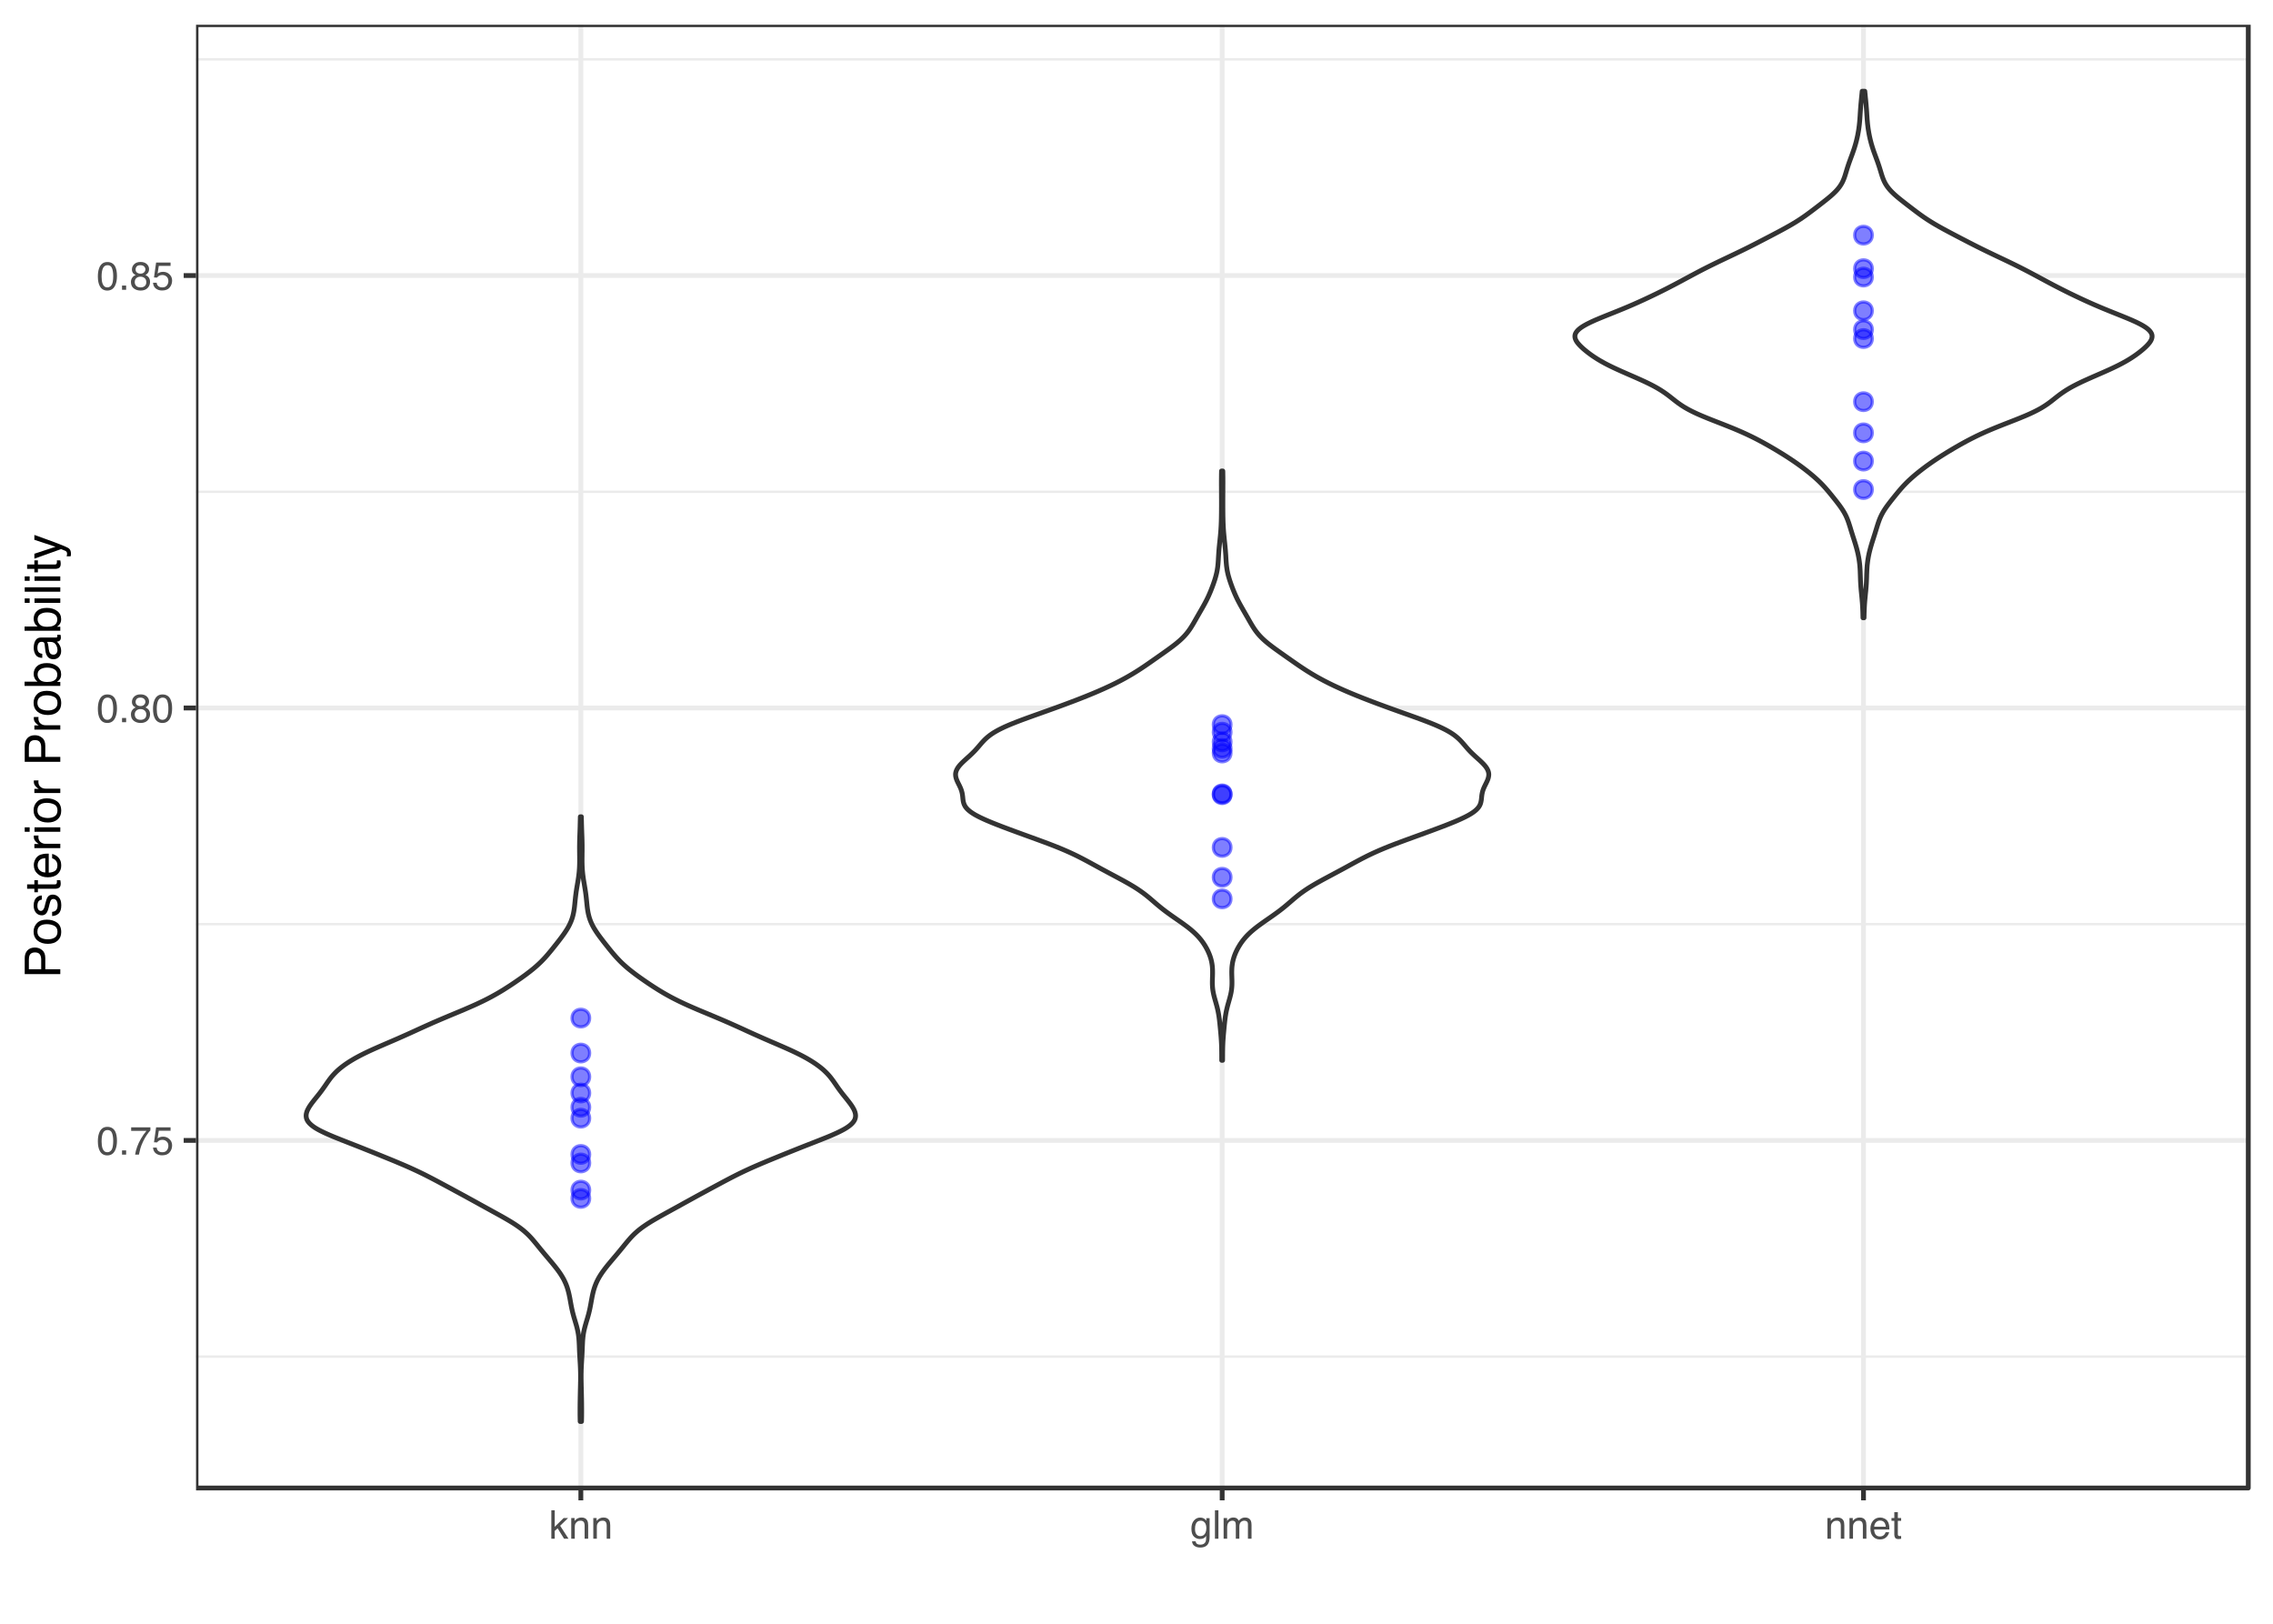 <?xml version="1.0" encoding="UTF-8"?>
<svg xmlns="http://www.w3.org/2000/svg" xmlns:xlink="http://www.w3.org/1999/xlink" width="504pt" height="360pt" viewBox="0 0 504 360" version="1.1">
<defs>
<g>
<symbol overflow="visible" id="glyph0-0">
<path style="stroke:none;" d="M 0.281 0 L 0.281 -6.312 L 5.297 -6.312 L 5.297 0 Z M 4.5 -0.797 L 4.5 -5.516 L 1.078 -5.516 L 1.078 -0.797 Z "/>
</symbol>
<symbol overflow="visible" id="glyph0-1">
<path style="stroke:none;" d="M 2.375 -6.156 C 3.176 -6.156 3.754 -5.828 4.109 -5.172 C 4.379 -4.66 4.516 -3.961 4.516 -3.078 C 4.516 -2.242 4.391 -1.555 4.141 -1.016 C 3.785 -0.223 3.195 0.172 2.375 0.172 C 1.633 0.172 1.082 -0.148 0.719 -0.797 C 0.426 -1.328 0.281 -2.047 0.281 -2.953 C 0.281 -3.648 0.367 -4.25 0.547 -4.75 C 0.879 -5.688 1.488 -6.156 2.375 -6.156 Z M 2.375 -0.531 C 2.77 -0.531 3.086 -0.707 3.328 -1.062 C 3.566 -1.426 3.688 -2.086 3.688 -3.047 C 3.688 -3.754 3.598 -4.332 3.422 -4.781 C 3.254 -5.227 2.922 -5.453 2.422 -5.453 C 1.973 -5.453 1.641 -5.238 1.422 -4.812 C 1.211 -4.383 1.109 -3.754 1.109 -2.922 C 1.109 -2.297 1.176 -1.789 1.312 -1.406 C 1.52 -0.82 1.875 -0.531 2.375 -0.531 Z "/>
</symbol>
<symbol overflow="visible" id="glyph0-2">
<path style="stroke:none;" d="M 0.75 -0.938 L 1.656 -0.938 L 1.656 0 L 0.75 0 Z "/>
</symbol>
<symbol overflow="visible" id="glyph0-3">
<path style="stroke:none;" d="M 4.594 -6.047 L 4.594 -5.375 C 4.395 -5.176 4.129 -4.836 3.797 -4.359 C 3.473 -3.891 3.188 -3.379 2.938 -2.828 C 2.688 -2.297 2.5 -1.812 2.375 -1.375 C 2.289 -1.082 2.18 -0.625 2.047 0 L 1.203 0 C 1.391 -1.176 1.816 -2.344 2.484 -3.5 C 2.879 -4.188 3.289 -4.773 3.719 -5.266 L 0.328 -5.266 L 0.328 -6.047 Z "/>
</symbol>
<symbol overflow="visible" id="glyph0-4">
<path style="stroke:none;" d="M 1.094 -1.562 C 1.133 -1.125 1.336 -0.82 1.703 -0.656 C 1.879 -0.57 2.094 -0.531 2.344 -0.531 C 2.801 -0.531 3.141 -0.676 3.359 -0.969 C 3.578 -1.258 3.688 -1.582 3.688 -1.938 C 3.688 -2.363 3.555 -2.691 3.297 -2.922 C 3.035 -3.16 2.719 -3.281 2.344 -3.281 C 2.082 -3.281 1.852 -3.227 1.656 -3.125 C 1.469 -3.02 1.305 -2.879 1.172 -2.703 L 0.5 -2.734 L 0.969 -6.047 L 4.172 -6.047 L 4.172 -5.297 L 1.562 -5.297 L 1.297 -3.594 C 1.43 -3.695 1.566 -3.773 1.703 -3.828 C 1.93 -3.93 2.195 -3.984 2.5 -3.984 C 3.062 -3.984 3.535 -3.801 3.922 -3.438 C 4.316 -3.07 4.516 -2.609 4.516 -2.047 C 4.516 -1.461 4.332 -0.945 3.969 -0.5 C 3.613 -0.062 3.047 0.156 2.266 0.156 C 1.754 0.156 1.305 0.016 0.922 -0.266 C 0.547 -0.547 0.332 -0.977 0.281 -1.562 Z "/>
</symbol>
<symbol overflow="visible" id="glyph0-5">
<path style="stroke:none;" d="M 2.391 -3.578 C 2.734 -3.578 3 -3.672 3.188 -3.859 C 3.383 -4.047 3.484 -4.273 3.484 -4.547 C 3.484 -4.773 3.391 -4.984 3.203 -5.172 C 3.016 -5.359 2.734 -5.453 2.359 -5.453 C 1.992 -5.453 1.727 -5.359 1.562 -5.172 C 1.395 -4.984 1.312 -4.758 1.312 -4.5 C 1.312 -4.207 1.414 -3.977 1.625 -3.812 C 1.844 -3.656 2.098 -3.578 2.391 -3.578 Z M 2.438 -0.531 C 2.801 -0.531 3.098 -0.625 3.328 -0.812 C 3.566 -1.008 3.688 -1.301 3.688 -1.688 C 3.688 -2.082 3.562 -2.383 3.312 -2.594 C 3.07 -2.801 2.766 -2.906 2.391 -2.906 C 2.016 -2.906 1.707 -2.797 1.469 -2.578 C 1.238 -2.367 1.125 -2.078 1.125 -1.703 C 1.125 -1.391 1.227 -1.113 1.438 -0.875 C 1.656 -0.645 1.988 -0.531 2.438 -0.531 Z M 1.344 -3.281 C 1.125 -3.375 0.957 -3.477 0.844 -3.594 C 0.613 -3.82 0.5 -4.125 0.5 -4.5 C 0.5 -4.957 0.664 -5.348 1 -5.672 C 1.332 -6.004 1.801 -6.172 2.406 -6.172 C 3 -6.172 3.461 -6.016 3.797 -5.703 C 4.129 -5.391 4.297 -5.023 4.297 -4.609 C 4.297 -4.223 4.195 -3.914 4 -3.688 C 3.895 -3.551 3.727 -3.414 3.5 -3.281 C 3.758 -3.164 3.961 -3.031 4.109 -2.875 C 4.379 -2.594 4.516 -2.223 4.516 -1.766 C 4.516 -1.223 4.332 -0.766 3.969 -0.391 C 3.602 -0.016 3.086 0.172 2.422 0.172 C 1.828 0.172 1.32 0.008 0.906 -0.312 C 0.488 -0.633 0.281 -1.109 0.281 -1.734 C 0.281 -2.086 0.367 -2.395 0.547 -2.656 C 0.723 -2.926 0.988 -3.133 1.344 -3.281 Z "/>
</symbol>
<symbol overflow="visible" id="glyph0-6">
<path style="stroke:none;" d="M 0.547 -6.312 L 1.297 -6.312 L 1.297 -2.641 L 3.281 -4.594 L 4.266 -4.594 L 2.5 -2.875 L 4.359 0 L 3.375 0 L 1.938 -2.312 L 1.297 -1.734 L 1.297 0 L 0.547 0 Z "/>
</symbol>
<symbol overflow="visible" id="glyph0-7">
<path style="stroke:none;" d="M 0.562 -4.594 L 1.297 -4.594 L 1.297 -3.953 C 1.516 -4.211 1.742 -4.398 1.984 -4.516 C 2.234 -4.641 2.508 -4.703 2.812 -4.703 C 3.457 -4.703 3.895 -4.473 4.125 -4.016 C 4.25 -3.766 4.312 -3.41 4.312 -2.953 L 4.312 0 L 3.531 0 L 3.531 -2.906 C 3.531 -3.176 3.488 -3.398 3.406 -3.578 C 3.27 -3.859 3.02 -4 2.656 -4 C 2.477 -4 2.328 -3.984 2.203 -3.953 C 1.992 -3.891 1.812 -3.766 1.656 -3.578 C 1.52 -3.422 1.43 -3.258 1.391 -3.094 C 1.359 -2.938 1.344 -2.707 1.344 -2.406 L 1.344 0 L 0.562 0 Z M 2.391 -4.719 Z "/>
</symbol>
<symbol overflow="visible" id="glyph0-8">
<path style="stroke:none;" d="M 2.188 -4.688 C 2.551 -4.688 2.867 -4.598 3.141 -4.422 C 3.285 -4.316 3.43 -4.172 3.578 -3.984 L 3.578 -4.562 L 4.297 -4.562 L 4.297 -0.375 C 4.297 0.207 4.207 0.672 4.031 1.016 C 3.719 1.641 3.113 1.953 2.219 1.953 C 1.727 1.953 1.312 1.836 0.969 1.609 C 0.633 1.391 0.445 1.047 0.406 0.578 L 1.188 0.578 C 1.227 0.773 1.301 0.93 1.406 1.047 C 1.582 1.223 1.859 1.312 2.234 1.312 C 2.828 1.312 3.219 1.098 3.406 0.672 C 3.508 0.43 3.555 -0.004 3.547 -0.641 C 3.391 -0.398 3.203 -0.223 2.984 -0.109 C 2.773 0.004 2.488 0.062 2.125 0.062 C 1.633 0.062 1.203 -0.113 0.828 -0.469 C 0.453 -0.82 0.266 -1.41 0.266 -2.234 C 0.266 -3.004 0.453 -3.602 0.828 -4.031 C 1.203 -4.469 1.656 -4.688 2.188 -4.688 Z M 3.578 -2.312 C 3.578 -2.883 3.457 -3.305 3.219 -3.578 C 2.988 -3.859 2.691 -4 2.328 -4 C 1.785 -4 1.414 -3.742 1.219 -3.234 C 1.113 -2.961 1.062 -2.609 1.062 -2.172 C 1.062 -1.648 1.164 -1.254 1.375 -0.984 C 1.582 -0.711 1.863 -0.578 2.219 -0.578 C 2.77 -0.578 3.16 -0.828 3.391 -1.328 C 3.516 -1.609 3.578 -1.938 3.578 -2.312 Z M 2.281 -4.719 Z "/>
</symbol>
<symbol overflow="visible" id="glyph0-9">
<path style="stroke:none;" d="M 0.594 -6.312 L 1.359 -6.312 L 1.359 0 L 0.594 0 Z "/>
</symbol>
<symbol overflow="visible" id="glyph0-10">
<path style="stroke:none;" d="M 0.562 -4.594 L 1.328 -4.594 L 1.328 -3.953 C 1.516 -4.172 1.68 -4.332 1.828 -4.438 C 2.086 -4.613 2.379 -4.703 2.703 -4.703 C 3.066 -4.703 3.359 -4.613 3.578 -4.438 C 3.703 -4.332 3.816 -4.18 3.922 -3.984 C 4.098 -4.223 4.301 -4.398 4.531 -4.516 C 4.758 -4.641 5.02 -4.703 5.312 -4.703 C 5.926 -4.703 6.348 -4.477 6.578 -4.031 C 6.691 -3.789 6.75 -3.469 6.75 -3.062 L 6.75 0 L 5.953 0 L 5.953 -3.203 C 5.953 -3.504 5.875 -3.711 5.719 -3.828 C 5.57 -3.941 5.383 -4 5.156 -4 C 4.852 -4 4.594 -3.895 4.375 -3.688 C 4.156 -3.488 4.047 -3.148 4.047 -2.672 L 4.047 0 L 3.266 0 L 3.266 -3 C 3.266 -3.312 3.227 -3.539 3.156 -3.688 C 3.039 -3.895 2.82 -4 2.5 -4 C 2.207 -4 1.941 -3.883 1.703 -3.656 C 1.461 -3.438 1.344 -3.031 1.344 -2.438 L 1.344 0 L 0.562 0 Z "/>
</symbol>
<symbol overflow="visible" id="glyph0-11">
<path style="stroke:none;" d="M 2.484 -4.703 C 2.805 -4.703 3.117 -4.625 3.422 -4.469 C 3.734 -4.32 3.969 -4.125 4.125 -3.875 C 4.281 -3.645 4.383 -3.375 4.438 -3.062 C 4.488 -2.852 4.516 -2.516 4.516 -2.047 L 1.141 -2.047 C 1.148 -1.586 1.258 -1.211 1.469 -0.922 C 1.676 -0.641 1.992 -0.5 2.422 -0.5 C 2.828 -0.5 3.148 -0.633 3.391 -0.906 C 3.523 -1.062 3.625 -1.238 3.688 -1.438 L 4.453 -1.438 C 4.43 -1.27 4.363 -1.082 4.25 -0.875 C 4.133 -0.664 4.004 -0.5 3.859 -0.375 C 3.629 -0.145 3.344 0.008 3 0.094 C 2.812 0.133 2.598 0.156 2.359 0.156 C 1.785 0.156 1.301 -0.051 0.906 -0.469 C 0.508 -0.883 0.312 -1.469 0.312 -2.219 C 0.312 -2.945 0.508 -3.539 0.906 -4 C 1.312 -4.469 1.836 -4.703 2.484 -4.703 Z M 3.719 -2.672 C 3.688 -3.004 3.613 -3.27 3.5 -3.469 C 3.281 -3.844 2.926 -4.031 2.438 -4.031 C 2.082 -4.031 1.785 -3.898 1.547 -3.641 C 1.305 -3.391 1.176 -3.066 1.156 -2.672 Z M 2.406 -4.719 Z "/>
</symbol>
<symbol overflow="visible" id="glyph0-12">
<path style="stroke:none;" d="M 0.719 -5.891 L 1.5 -5.891 L 1.5 -4.594 L 2.234 -4.594 L 2.234 -3.969 L 1.5 -3.969 L 1.5 -0.969 C 1.5 -0.801 1.555 -0.691 1.672 -0.641 C 1.723 -0.609 1.82 -0.594 1.969 -0.594 C 2 -0.594 2.035 -0.594 2.078 -0.594 C 2.129 -0.594 2.18 -0.598 2.234 -0.609 L 2.234 0 C 2.148 0.02 2.055 0.035 1.953 0.047 C 1.859 0.066 1.758 0.078 1.656 0.078 C 1.289 0.078 1.039 -0.016 0.906 -0.203 C 0.781 -0.391 0.719 -0.629 0.719 -0.922 L 0.719 -3.969 L 0.094 -3.969 L 0.094 -4.594 L 0.719 -4.594 Z "/>
</symbol>
<symbol overflow="visible" id="glyph1-0">
<path style="stroke:none;" d="M 0 -0.359 L -7.891 -0.359 L -7.891 -6.625 L 0 -6.625 Z M -0.984 -5.625 L -6.906 -5.625 L -6.906 -1.344 L -0.984 -1.344 Z "/>
</symbol>
<symbol overflow="visible" id="glyph1-1">
<path style="stroke:none;" d="M -7.891 -0.938 L -7.891 -4.484 C -7.891 -5.191 -7.691 -5.758 -7.297 -6.188 C -6.898 -6.613 -6.344 -6.828 -5.625 -6.828 C -5.008 -6.828 -4.473 -6.633 -4.016 -6.25 C -3.555 -5.875 -3.328 -5.285 -3.328 -4.484 L -3.328 -2.016 L 0 -2.016 L 0 -0.938 Z M -5.625 -5.75 C -6.207 -5.75 -6.602 -5.535 -6.812 -5.109 C -6.914 -4.867 -6.969 -4.547 -6.969 -4.141 L -6.969 -2.016 L -4.234 -2.016 L -4.234 -4.141 C -4.234 -4.617 -4.332 -5.004 -4.531 -5.297 C -4.738 -5.598 -5.102 -5.75 -5.625 -5.75 Z "/>
</symbol>
<symbol overflow="visible" id="glyph1-2">
<path style="stroke:none;" d="M -0.625 -2.984 C -0.625 -3.629 -0.863 -4.07 -1.344 -4.312 C -1.832 -4.551 -2.375 -4.672 -2.969 -4.672 C -3.508 -4.672 -3.945 -4.582 -4.281 -4.406 C -4.812 -4.133 -5.078 -3.664 -5.078 -3 C -5.078 -2.406 -4.848 -1.973 -4.391 -1.703 C -3.941 -1.441 -3.398 -1.312 -2.766 -1.312 C -2.148 -1.312 -1.641 -1.441 -1.234 -1.703 C -0.828 -1.973 -0.625 -2.398 -0.625 -2.984 Z M -5.922 -3.031 C -5.922 -3.77 -5.672 -4.395 -5.172 -4.906 C -4.68 -5.414 -3.957 -5.672 -3 -5.672 C -2.07 -5.672 -1.305 -5.445 -0.703 -5 C -0.098 -4.551 0.203 -3.852 0.203 -2.906 C 0.203 -2.113 -0.062 -1.484 -0.594 -1.016 C -1.125 -0.547 -1.844 -0.312 -2.75 -0.312 C -3.719 -0.312 -4.488 -0.555 -5.062 -1.047 C -5.633 -1.535 -5.922 -2.195 -5.922 -3.031 Z M -5.891 -3 Z "/>
</symbol>
<symbol overflow="visible" id="glyph1-3">
<path style="stroke:none;" d="M -1.812 -1.281 C -1.488 -1.312 -1.238 -1.395 -1.062 -1.531 C -0.75 -1.77 -0.594 -2.191 -0.594 -2.797 C -0.594 -3.148 -0.672 -3.461 -0.828 -3.734 C -0.984 -4.004 -1.223 -4.141 -1.547 -4.141 C -1.797 -4.141 -1.984 -4.031 -2.109 -3.812 C -2.191 -3.676 -2.285 -3.398 -2.391 -2.984 L -2.578 -2.219 C -2.703 -1.727 -2.836 -1.367 -2.984 -1.141 C -3.254 -0.723 -3.617 -0.516 -4.078 -0.516 C -4.617 -0.516 -5.055 -0.707 -5.391 -1.094 C -5.734 -1.488 -5.906 -2.02 -5.906 -2.688 C -5.906 -3.551 -5.648 -4.176 -5.141 -4.562 C -4.816 -4.801 -4.469 -4.914 -4.094 -4.906 L -4.094 -4 C -4.312 -3.977 -4.508 -3.898 -4.688 -3.766 C -4.945 -3.547 -5.078 -3.16 -5.078 -2.609 C -5.078 -2.242 -5.004 -1.969 -4.859 -1.781 C -4.723 -1.594 -4.539 -1.5 -4.312 -1.5 C -4.062 -1.5 -3.863 -1.625 -3.719 -1.875 C -3.625 -2.008 -3.539 -2.219 -3.469 -2.5 L -3.312 -3.141 C -3.145 -3.836 -2.984 -4.301 -2.828 -4.531 C -2.578 -4.914 -2.191 -5.109 -1.672 -5.109 C -1.148 -5.109 -0.703 -4.91 -0.328 -4.516 C 0.035 -4.129 0.219 -3.539 0.219 -2.75 C 0.219 -1.895 0.023 -1.285 -0.359 -0.922 C -0.754 -0.566 -1.238 -0.379 -1.812 -0.359 Z M -5.891 -2.719 Z "/>
</symbol>
<symbol overflow="visible" id="glyph1-4">
<path style="stroke:none;" d="M -7.359 -0.906 L -7.359 -1.875 L -5.75 -1.875 L -5.75 -2.797 L -4.969 -2.797 L -4.969 -1.875 L -1.203 -1.875 C -1.004 -1.875 -0.875 -1.941 -0.812 -2.078 C -0.77 -2.16 -0.75 -2.285 -0.75 -2.453 C -0.75 -2.504 -0.75 -2.555 -0.75 -2.609 C -0.75 -2.66 -0.754 -2.723 -0.766 -2.797 L 0 -2.797 C 0.031 -2.68 0.051 -2.562 0.062 -2.438 C 0.082 -2.32 0.094 -2.195 0.094 -2.062 C 0.094 -1.613 -0.02 -1.305 -0.25 -1.141 C -0.488 -0.984 -0.789 -0.906 -1.156 -0.906 L -4.969 -0.906 L -4.969 -0.125 L -5.75 -0.125 L -5.75 -0.906 Z "/>
</symbol>
<symbol overflow="visible" id="glyph1-5">
<path style="stroke:none;" d="M -5.875 -3.109 C -5.875 -3.516 -5.781 -3.906 -5.594 -4.281 C -5.406 -4.664 -5.156 -4.961 -4.844 -5.172 C -4.562 -5.359 -4.223 -5.484 -3.828 -5.547 C -3.566 -5.609 -3.145 -5.641 -2.562 -5.641 L -2.562 -1.422 C -1.977 -1.441 -1.508 -1.578 -1.156 -1.828 C -0.812 -2.086 -0.641 -2.488 -0.641 -3.031 C -0.641 -3.539 -0.805 -3.945 -1.141 -4.25 C -1.328 -4.414 -1.551 -4.535 -1.812 -4.609 L -1.812 -5.562 C -1.594 -5.531 -1.352 -5.441 -1.094 -5.297 C -0.832 -5.16 -0.625 -5.004 -0.469 -4.828 C -0.176 -4.535 0.02 -4.176 0.125 -3.75 C 0.176 -3.508 0.203 -3.242 0.203 -2.953 C 0.203 -2.234 -0.055 -1.625 -0.578 -1.125 C -1.098 -0.633 -1.828 -0.391 -2.766 -0.391 C -3.691 -0.391 -4.441 -0.641 -5.016 -1.141 C -5.586 -1.641 -5.875 -2.297 -5.875 -3.109 Z M -3.328 -4.641 C -3.754 -4.609 -4.094 -4.52 -4.344 -4.375 C -4.801 -4.102 -5.031 -3.66 -5.031 -3.047 C -5.031 -2.598 -4.867 -2.223 -4.547 -1.922 C -4.234 -1.629 -3.828 -1.473 -3.328 -1.453 Z M -5.891 -3.016 Z "/>
</symbol>
<symbol overflow="visible" id="glyph1-6">
<path style="stroke:none;" d="M -5.75 -0.734 L -5.75 -1.656 L -4.766 -1.656 C -4.953 -1.727 -5.18 -1.91 -5.453 -2.203 C -5.734 -2.492 -5.875 -2.832 -5.875 -3.219 C -5.875 -3.238 -5.875 -3.27 -5.875 -3.312 C -5.875 -3.352 -5.867 -3.426 -5.859 -3.531 L -4.828 -3.531 C -4.836 -3.477 -4.844 -3.426 -4.844 -3.375 C -4.852 -3.32 -4.859 -3.27 -4.859 -3.219 C -4.859 -2.727 -4.703 -2.352 -4.391 -2.094 C -4.078 -1.832 -3.719 -1.703 -3.312 -1.703 L 0 -1.703 L 0 -0.734 Z "/>
</symbol>
<symbol overflow="visible" id="glyph1-7">
<path style="stroke:none;" d="M -5.719 -0.703 L -5.719 -1.688 L 0 -1.688 L 0 -0.703 Z M -7.891 -0.703 L -7.891 -1.688 L -6.797 -1.688 L -6.797 -0.703 Z "/>
</symbol>
<symbol overflow="visible" id="glyph1-8">
<path style="stroke:none;" d=""/>
</symbol>
<symbol overflow="visible" id="glyph1-9">
<path style="stroke:none;" d="M -7.922 -0.641 L -7.922 -1.578 L -5.047 -1.578 C -5.328 -1.785 -5.539 -2.035 -5.688 -2.328 C -5.832 -2.617 -5.906 -2.938 -5.906 -3.281 C -5.906 -4 -5.656 -4.582 -5.156 -5.031 C -4.664 -5.477 -3.941 -5.703 -2.984 -5.703 C -2.078 -5.703 -1.32 -5.477 -0.719 -5.031 C -0.113 -4.594 0.188 -3.984 0.188 -3.203 C 0.188 -2.766 0.078 -2.395 -0.141 -2.094 C -0.266 -1.914 -0.461 -1.727 -0.734 -1.531 L 0 -1.531 L 0 -0.641 Z M -0.672 -3.141 C -0.672 -3.672 -0.879 -4.062 -1.297 -4.312 C -1.711 -4.57 -2.258 -4.703 -2.938 -4.703 C -3.539 -4.703 -4.039 -4.57 -4.438 -4.312 C -4.832 -4.062 -5.031 -3.68 -5.031 -3.172 C -5.031 -2.734 -4.867 -2.348 -4.547 -2.016 C -4.223 -1.68 -3.688 -1.516 -2.938 -1.516 C -2.395 -1.516 -1.957 -1.582 -1.625 -1.719 C -0.988 -1.977 -0.672 -2.453 -0.672 -3.141 Z "/>
</symbol>
<symbol overflow="visible" id="glyph1-10">
<path style="stroke:none;" d="M -1.531 -1.453 C -1.25 -1.453 -1.023 -1.551 -0.859 -1.75 C -0.703 -1.957 -0.625 -2.203 -0.625 -2.484 C -0.625 -2.816 -0.703 -3.145 -0.859 -3.469 C -1.117 -4.008 -1.551 -4.281 -2.156 -4.281 L -2.922 -4.281 C -2.848 -4.156 -2.785 -4 -2.734 -3.812 C -2.691 -3.633 -2.656 -3.453 -2.625 -3.266 L -2.562 -2.688 C -2.508 -2.332 -2.438 -2.066 -2.344 -1.891 C -2.164 -1.598 -1.895 -1.453 -1.531 -1.453 Z M -3.484 -3.797 C -3.516 -4.016 -3.609 -4.16 -3.766 -4.234 C -3.848 -4.273 -3.973 -4.297 -4.141 -4.297 C -4.461 -4.297 -4.695 -4.176 -4.844 -3.938 C -5 -3.707 -5.078 -3.375 -5.078 -2.938 C -5.078 -2.438 -4.941 -2.082 -4.672 -1.875 C -4.516 -1.75 -4.289 -1.672 -4 -1.641 L -4 -0.734 C -4.707 -0.754 -5.195 -0.984 -5.469 -1.422 C -5.75 -1.867 -5.891 -2.383 -5.891 -2.969 C -5.891 -3.645 -5.758 -4.191 -5.5 -4.609 C -5.25 -5.035 -4.848 -5.25 -4.297 -5.25 L -0.984 -5.25 C -0.891 -5.25 -0.812 -5.266 -0.75 -5.297 C -0.688 -5.336 -0.656 -5.426 -0.656 -5.562 C -0.656 -5.602 -0.656 -5.648 -0.656 -5.703 C -0.664 -5.766 -0.676 -5.82 -0.688 -5.875 L 0.031 -5.875 C 0.07 -5.727 0.098 -5.613 0.109 -5.531 C 0.117 -5.457 0.125 -5.352 0.125 -5.219 C 0.125 -4.883 0.004 -4.641 -0.234 -4.484 C -0.359 -4.41 -0.535 -4.359 -0.766 -4.328 C -0.504 -4.129 -0.281 -3.844 -0.094 -3.469 C 0.094 -3.102 0.188 -2.695 0.188 -2.25 C 0.188 -1.719 0.023 -1.281 -0.297 -0.938 C -0.617 -0.602 -1.023 -0.438 -1.516 -0.438 C -2.047 -0.438 -2.457 -0.602 -2.75 -0.938 C -3.039 -1.27 -3.223 -1.707 -3.297 -2.25 Z M -5.891 -2.984 Z "/>
</symbol>
<symbol overflow="visible" id="glyph1-11">
<path style="stroke:none;" d="M -7.891 -0.734 L -7.891 -1.703 L 0 -1.703 L 0 -0.734 Z "/>
</symbol>
<symbol overflow="visible" id="glyph1-12">
<path style="stroke:none;" d="M -5.75 -4.297 L -5.75 -5.375 C -5.383 -5.238 -4.547 -4.938 -3.234 -4.469 C -2.242 -4.113 -1.438 -3.816 -0.812 -3.578 C 0.656 -3.023 1.551 -2.633 1.875 -2.406 C 2.195 -2.176 2.359 -1.781 2.359 -1.219 C 2.359 -1.082 2.352 -0.977 2.344 -0.906 C 2.332 -0.832 2.312 -0.742 2.281 -0.641 L 1.406 -0.641 C 1.445 -0.805 1.473 -0.926 1.484 -1 C 1.492 -1.07 1.5 -1.141 1.5 -1.203 C 1.5 -1.379 1.469 -1.508 1.406 -1.594 C 1.352 -1.676 1.285 -1.75 1.203 -1.812 C 1.172 -1.82 1.02 -1.883 0.75 -2 C 0.488 -2.113 0.297 -2.191 0.172 -2.234 L -5.75 -0.109 L -5.75 -1.203 L -1.062 -2.75 Z M -5.891 -2.75 Z "/>
</symbol>
</g>
<clipPath id="clip1">
  <path d="M 43.469 5.48 L 499 5.48 L 499 330 L 43.469 330 Z "/>
</clipPath>
<clipPath id="clip2">
  <path d="M 43.469 300 L 499 300 L 499 302 L 43.469 302 Z "/>
</clipPath>
<clipPath id="clip3">
  <path d="M 43.469 204 L 499 204 L 499 206 L 43.469 206 Z "/>
</clipPath>
<clipPath id="clip4">
  <path d="M 43.469 108 L 499 108 L 499 110 L 43.469 110 Z "/>
</clipPath>
<clipPath id="clip5">
  <path d="M 43.469 12 L 499 12 L 499 14 L 43.469 14 Z "/>
</clipPath>
<clipPath id="clip6">
  <path d="M 43.469 252 L 499.52 252 L 499.52 254 L 43.469 254 Z "/>
</clipPath>
<clipPath id="clip7">
  <path d="M 43.469 156 L 499.52 156 L 499.52 158 L 43.469 158 Z "/>
</clipPath>
<clipPath id="clip8">
  <path d="M 43.469 60 L 499.52 60 L 499.52 62 L 43.469 62 Z "/>
</clipPath>
<clipPath id="clip9">
  <path d="M 128 5.48 L 130 5.48 L 130 330.906 L 128 330.906 Z "/>
</clipPath>
<clipPath id="clip10">
  <path d="M 270 5.48 L 272 5.48 L 272 330.906 L 270 330.906 Z "/>
</clipPath>
<clipPath id="clip11">
  <path d="M 412 5.48 L 414 5.48 L 414 330.906 L 412 330.906 Z "/>
</clipPath>
<clipPath id="clip12">
  <path d="M 43.469 5.48 L 499.52 5.48 L 499.52 330.906 L 43.469 330.906 Z "/>
</clipPath>
</defs>
<g id="surface6">
<rect x="0" y="0" width="504" height="360" style="fill:rgb(100%,100%,100%);fill-opacity:1;stroke:none;"/>
<rect x="0" y="0" width="504" height="360" style="fill:rgb(100%,100%,100%);fill-opacity:1;stroke:none;"/>
<path style="fill:none;stroke-width:1.067;stroke-linecap:round;stroke-linejoin:round;stroke:rgb(100%,100%,100%);stroke-opacity:1;stroke-miterlimit:10;" d="M 0 360 L 504 360 L 504 0 L 0 0 Z "/>
<g clip-path="url(#clip1)" clip-rule="nonzero">
<path style=" stroke:none;fill-rule:nonzero;fill:rgb(100%,100%,100%);fill-opacity:1;" d="M 43.469 329.906 L 498.52 329.906 L 498.52 5.48 L 43.469 5.48 Z "/>
</g>
<g clip-path="url(#clip2)" clip-rule="nonzero">
<path style="fill:none;stroke-width:0.533;stroke-linecap:butt;stroke-linejoin:round;stroke:rgb(92.157%,92.157%,92.157%);stroke-opacity:1;stroke-miterlimit:10;" d="M 43.469 300.773 L 498.52 300.773 "/>
</g>
<g clip-path="url(#clip3)" clip-rule="nonzero">
<path style="fill:none;stroke-width:0.533;stroke-linecap:butt;stroke-linejoin:round;stroke:rgb(92.157%,92.157%,92.157%);stroke-opacity:1;stroke-miterlimit:10;" d="M 43.469 204.902 L 498.52 204.902 "/>
</g>
<g clip-path="url(#clip4)" clip-rule="nonzero">
<path style="fill:none;stroke-width:0.533;stroke-linecap:butt;stroke-linejoin:round;stroke:rgb(92.157%,92.157%,92.157%);stroke-opacity:1;stroke-miterlimit:10;" d="M 43.469 109.031 L 498.52 109.031 "/>
</g>
<g clip-path="url(#clip5)" clip-rule="nonzero">
<path style="fill:none;stroke-width:0.533;stroke-linecap:butt;stroke-linejoin:round;stroke:rgb(92.157%,92.157%,92.157%);stroke-opacity:1;stroke-miterlimit:10;" d="M 43.469 13.156 L 498.52 13.156 "/>
</g>
<g clip-path="url(#clip6)" clip-rule="nonzero">
<path style="fill:none;stroke-width:1.067;stroke-linecap:butt;stroke-linejoin:round;stroke:rgb(92.157%,92.157%,92.157%);stroke-opacity:1;stroke-miterlimit:10;" d="M 43.469 252.836 L 498.52 252.836 "/>
</g>
<g clip-path="url(#clip7)" clip-rule="nonzero">
<path style="fill:none;stroke-width:1.067;stroke-linecap:butt;stroke-linejoin:round;stroke:rgb(92.157%,92.157%,92.157%);stroke-opacity:1;stroke-miterlimit:10;" d="M 43.469 156.965 L 498.52 156.965 "/>
</g>
<g clip-path="url(#clip8)" clip-rule="nonzero">
<path style="fill:none;stroke-width:1.067;stroke-linecap:butt;stroke-linejoin:round;stroke:rgb(92.157%,92.157%,92.157%);stroke-opacity:1;stroke-miterlimit:10;" d="M 43.469 61.094 L 498.52 61.094 "/>
</g>
<g clip-path="url(#clip9)" clip-rule="nonzero">
<path style="fill:none;stroke-width:1.067;stroke-linecap:butt;stroke-linejoin:round;stroke:rgb(92.157%,92.157%,92.157%);stroke-opacity:1;stroke-miterlimit:10;" d="M 128.793 329.906 L 128.793 5.48 "/>
</g>
<g clip-path="url(#clip10)" clip-rule="nonzero">
<path style="fill:none;stroke-width:1.067;stroke-linecap:butt;stroke-linejoin:round;stroke:rgb(92.157%,92.157%,92.157%);stroke-opacity:1;stroke-miterlimit:10;" d="M 270.996 329.906 L 270.996 5.48 "/>
</g>
<g clip-path="url(#clip11)" clip-rule="nonzero">
<path style="fill:none;stroke-width:1.067;stroke-linecap:butt;stroke-linejoin:round;stroke:rgb(92.157%,92.157%,92.157%);stroke-opacity:1;stroke-miterlimit:10;" d="M 413.199 329.906 L 413.199 5.48 "/>
</g>
<path style="fill-rule:nonzero;fill:rgb(100%,100%,100%);fill-opacity:1;stroke-width:1.067;stroke-linecap:round;stroke-linejoin:round;stroke:rgb(20%,20%,20%);stroke-opacity:1;stroke-miterlimit:10;" d="M 128.641 315.16 L 128.637 314.898 L 128.629 314.637 L 128.625 314.371 L 128.613 313.586 L 128.613 312.012 L 128.617 311.75 L 128.617 311.488 L 128.621 311.223 L 128.637 310.176 L 128.641 309.91 L 128.645 309.648 L 128.652 309.387 L 128.656 309.125 L 128.664 308.863 L 128.668 308.602 L 128.676 308.336 L 128.68 308.074 L 128.695 307.551 L 128.699 307.289 L 128.707 307.027 L 128.711 306.762 L 128.715 306.5 L 128.723 306.238 L 128.727 305.977 L 128.727 305.715 L 128.73 305.453 L 128.73 304.926 L 128.719 304.141 L 128.711 303.879 L 128.703 303.613 L 128.695 303.352 L 128.66 302.566 L 128.645 302.305 L 128.629 302.039 L 128.551 300.73 L 128.535 300.465 L 128.523 300.203 L 128.508 299.941 L 128.484 299.418 L 128.473 299.152 L 128.465 298.891 L 128.453 298.629 L 128.445 298.367 L 128.422 297.844 L 128.406 297.578 L 128.391 297.316 L 128.352 296.793 L 128.297 296.27 L 128.262 296.004 L 128.223 295.742 L 128.18 295.48 L 128.129 295.219 L 128.074 294.957 L 128.016 294.695 L 127.953 294.43 L 127.887 294.168 L 127.816 293.906 L 127.742 293.645 L 127.586 293.121 L 127.508 292.855 L 127.273 292.07 L 127.199 291.809 L 127.129 291.547 L 127.059 291.281 L 126.988 291.02 L 126.926 290.758 L 126.809 290.234 L 126.754 289.973 L 126.699 289.707 L 126.648 289.445 L 126.602 289.184 L 126.551 288.922 L 126.504 288.66 L 126.457 288.395 L 126.363 287.871 L 126.312 287.609 L 126.203 287.086 L 126.145 286.82 L 126.082 286.559 L 126.016 286.297 L 125.867 285.773 L 125.785 285.512 L 125.695 285.246 L 125.598 284.984 L 125.496 284.723 L 125.383 284.461 L 125.266 284.199 L 125.141 283.938 L 125.008 283.672 L 124.867 283.41 L 124.715 283.148 L 124.559 282.887 L 124.395 282.625 L 124.223 282.363 L 124.043 282.098 L 123.855 281.836 L 123.664 281.574 L 123.465 281.312 L 123.262 281.051 L 123.055 280.789 L 122.844 280.523 L 122.414 280 L 122.195 279.738 L 121.973 279.477 L 121.754 279.215 L 121.531 278.949 L 120.863 278.164 L 120.645 277.902 L 120.426 277.637 L 119.988 277.113 L 119.773 276.852 L 119.562 276.59 L 119.348 276.328 L 119.133 276.062 L 118.703 275.539 L 118.266 275.016 L 118.039 274.754 L 117.805 274.488 L 117.562 274.227 L 117.312 273.965 L 117.047 273.703 L 116.773 273.441 L 116.484 273.18 L 116.18 272.914 L 115.863 272.652 L 115.527 272.391 L 115.176 272.129 L 114.805 271.867 L 114.422 271.605 L 114.023 271.34 L 113.609 271.078 L 113.184 270.816 L 112.746 270.555 L 112.297 270.293 L 111.844 270.031 L 111.379 269.766 L 110.91 269.504 L 110.438 269.242 L 109.008 268.457 L 108.527 268.191 L 106.621 267.145 L 106.145 266.879 L 105.672 266.617 L 104.242 265.832 L 103.762 265.57 L 103.285 265.305 L 102.805 265.043 L 102.32 264.781 L 101.84 264.52 L 101.355 264.258 L 100.867 263.996 L 100.383 263.73 L 99.898 263.469 L 98.922 262.945 L 98.438 262.684 L 97.945 262.422 L 97.457 262.156 L 96.965 261.895 L 96.469 261.633 L 95.969 261.371 L 95.465 261.109 L 94.953 260.848 L 94.438 260.582 L 93.91 260.32 L 93.375 260.059 L 92.832 259.797 L 92.277 259.535 L 91.711 259.273 L 91.133 259.008 L 90.547 258.746 L 89.949 258.484 L 89.34 258.223 L 88.723 257.961 L 88.102 257.699 L 87.473 257.434 L 86.836 257.172 L 86.195 256.91 L 84.906 256.387 L 84.258 256.121 L 82.961 255.598 L 82.309 255.336 L 80.996 254.812 L 80.336 254.547 L 79.676 254.285 L 79.012 254.023 L 78.344 253.762 L 77.672 253.5 L 77.004 253.238 L 76.336 252.973 L 75.668 252.711 L 75.012 252.449 L 74.359 252.188 L 73.723 251.926 L 73.102 251.664 L 72.5 251.398 L 71.93 251.137 L 71.383 250.875 L 70.867 250.613 L 70.387 250.352 L 69.945 250.09 L 69.547 249.824 L 69.195 249.562 L 68.887 249.301 L 68.617 249.039 L 68.391 248.777 L 68.207 248.516 L 68.066 248.25 L 67.965 247.988 L 67.906 247.727 L 67.879 247.465 L 67.883 247.203 L 67.918 246.941 L 67.977 246.676 L 68.062 246.414 L 68.168 246.152 L 68.297 245.891 L 68.441 245.629 L 68.598 245.363 L 68.77 245.102 L 68.953 244.84 L 69.141 244.578 L 69.34 244.316 L 69.547 244.055 L 69.754 243.789 L 70.598 242.742 L 70.805 242.48 L 71.008 242.215 L 71.207 241.953 L 71.59 241.43 L 71.777 241.168 L 71.961 240.906 L 72.145 240.641 L 72.504 240.117 L 72.688 239.855 L 72.875 239.594 L 73.066 239.332 L 73.266 239.066 L 73.473 238.805 L 73.691 238.543 L 73.926 238.281 L 74.168 238.02 L 74.426 237.758 L 74.695 237.492 L 74.984 237.23 L 75.285 236.969 L 75.605 236.707 L 75.941 236.445 L 76.293 236.184 L 76.664 235.918 L 77.051 235.656 L 77.453 235.395 L 77.875 235.133 L 78.316 234.871 L 78.773 234.605 L 79.25 234.344 L 79.742 234.082 L 80.254 233.82 L 80.777 233.559 L 81.32 233.297 L 81.875 233.031 L 82.449 232.77 L 83.027 232.508 L 83.621 232.246 L 84.219 231.984 L 84.824 231.723 L 85.43 231.457 L 86.043 231.195 L 86.652 230.934 L 87.863 230.41 L 88.461 230.148 L 89.059 229.883 L 89.648 229.621 L 90.234 229.359 L 90.816 229.098 L 91.391 228.836 L 91.969 228.574 L 92.543 228.309 L 93.117 228.047 L 94.273 227.523 L 94.855 227.262 L 95.445 227 L 96.039 226.734 L 96.641 226.473 L 97.25 226.211 L 97.863 225.949 L 98.48 225.688 L 99.105 225.426 L 99.734 225.16 L 101.621 224.375 L 102.871 223.852 L 103.484 223.586 L 104.09 223.324 L 104.688 223.062 L 105.273 222.801 L 105.848 222.539 L 106.41 222.273 L 106.957 222.012 L 107.492 221.75 L 108.012 221.488 L 108.516 221.227 L 109.012 220.965 L 109.488 220.699 L 109.957 220.438 L 110.414 220.176 L 110.859 219.914 L 111.293 219.652 L 111.719 219.391 L 112.137 219.125 L 112.547 218.863 L 112.953 218.602 L 113.352 218.34 L 114.133 217.816 L 114.516 217.551 L 115.273 217.027 L 115.645 216.766 L 116.371 216.242 L 116.723 215.977 L 117.07 215.715 L 117.414 215.453 L 117.746 215.191 L 118.074 214.93 L 118.391 214.668 L 118.699 214.402 L 119 214.141 L 119.289 213.879 L 119.57 213.617 L 119.844 213.355 L 120.109 213.094 L 120.367 212.828 L 120.617 212.566 L 120.859 212.305 L 121.094 212.043 L 121.324 211.781 L 121.551 211.516 L 122.207 210.73 L 122.629 210.207 L 122.84 209.941 L 123.047 209.68 L 123.258 209.418 L 123.461 209.156 L 123.668 208.895 L 123.871 208.633 L 124.074 208.367 L 124.473 207.844 L 124.855 207.32 L 125.043 207.059 L 125.227 206.793 L 125.57 206.27 L 125.734 206.008 L 125.891 205.746 L 126.039 205.484 L 126.18 205.219 L 126.312 204.957 L 126.434 204.695 L 126.551 204.434 L 126.656 204.172 L 126.754 203.91 L 126.848 203.645 L 126.93 203.383 L 127.004 203.121 L 127.07 202.859 L 127.133 202.598 L 127.184 202.336 L 127.234 202.07 L 127.277 201.809 L 127.355 201.285 L 127.387 201.023 L 127.414 200.758 L 127.445 200.496 L 127.469 200.234 L 127.523 199.711 L 127.547 199.449 L 127.578 199.184 L 127.605 198.922 L 127.668 198.398 L 127.738 197.875 L 127.773 197.609 L 127.816 197.348 L 127.855 197.086 L 127.941 196.562 L 127.988 196.301 L 128.031 196.035 L 128.074 195.773 L 128.121 195.512 L 128.164 195.25 L 128.242 194.727 L 128.281 194.461 L 128.316 194.199 L 128.379 193.676 L 128.406 193.414 L 128.43 193.152 L 128.449 192.887 L 128.469 192.625 L 128.484 192.363 L 128.496 192.102 L 128.512 191.578 L 128.516 191.312 L 128.523 190.789 L 128.523 190.527 L 128.52 190.266 L 128.52 190 L 128.512 189.477 L 128.512 189.215 L 128.504 188.691 L 128.504 188.426 L 128.5 188.164 L 128.5 187.641 L 128.508 187.117 L 128.512 186.852 L 128.516 186.59 L 128.547 185.543 L 128.555 185.277 L 128.566 185.016 L 128.574 184.754 L 128.586 184.492 L 128.602 183.969 L 128.613 183.703 L 128.629 183.18 L 128.633 182.918 L 128.648 182.395 L 128.652 182.129 L 128.66 181.867 L 128.664 181.605 L 128.672 181.344 L 128.676 181.082 L 128.91 181.082 L 128.918 181.605 L 128.926 181.867 L 128.93 182.129 L 128.938 182.395 L 128.941 182.656 L 128.973 183.703 L 128.98 183.969 L 128.992 184.23 L 129.008 184.754 L 129.02 185.016 L 129.027 185.277 L 129.039 185.543 L 129.062 186.328 L 129.066 186.59 L 129.074 186.852 L 129.078 187.117 L 129.082 187.379 L 129.082 188.691 L 129.07 189.477 L 129.07 189.738 L 129.066 190 L 129.062 190.266 L 129.062 191.051 L 129.066 191.312 L 129.074 191.578 L 129.078 191.84 L 129.102 192.363 L 129.117 192.625 L 129.137 192.887 L 129.156 193.152 L 129.18 193.414 L 129.234 193.938 L 129.305 194.461 L 129.34 194.727 L 129.379 194.988 L 129.508 195.773 L 129.555 196.035 L 129.598 196.301 L 129.77 197.348 L 129.809 197.609 L 129.848 197.875 L 129.918 198.398 L 129.98 198.922 L 130.008 199.184 L 130.035 199.449 L 130.09 199.973 L 130.113 200.234 L 130.168 200.758 L 130.199 201.023 L 130.23 201.285 L 130.266 201.547 L 130.305 201.809 L 130.352 202.07 L 130.398 202.336 L 130.453 202.598 L 130.516 202.859 L 130.582 203.121 L 130.656 203.383 L 130.738 203.645 L 130.828 203.91 L 130.93 204.172 L 131.035 204.434 L 131.148 204.695 L 131.273 204.957 L 131.406 205.219 L 131.547 205.484 L 131.695 205.746 L 131.852 206.008 L 132.016 206.27 L 132.184 206.531 L 132.359 206.793 L 132.543 207.059 L 132.727 207.32 L 132.918 207.582 L 133.113 207.844 L 133.512 208.367 L 133.711 208.633 L 133.918 208.895 L 134.121 209.156 L 134.535 209.68 L 134.746 209.941 L 134.953 210.207 L 135.164 210.469 L 135.594 210.992 L 135.812 211.254 L 136.035 211.516 L 136.262 211.781 L 136.492 212.043 L 136.727 212.305 L 136.969 212.566 L 137.219 212.828 L 137.477 213.094 L 137.738 213.355 L 138.012 213.617 L 138.293 213.879 L 138.586 214.141 L 138.883 214.402 L 139.191 214.668 L 139.512 214.93 L 139.836 215.191 L 140.172 215.453 L 140.512 215.715 L 140.859 215.977 L 141.215 216.242 L 141.574 216.504 L 141.941 216.766 L 142.312 217.027 L 142.688 217.289 L 143.066 217.551 L 143.453 217.816 L 143.84 218.078 L 144.234 218.34 L 144.633 218.602 L 145.035 218.863 L 145.449 219.125 L 145.867 219.391 L 146.293 219.652 L 146.727 219.914 L 147.172 220.176 L 147.625 220.438 L 148.094 220.699 L 148.574 220.965 L 149.066 221.227 L 149.574 221.488 L 150.094 221.75 L 150.625 222.012 L 151.176 222.273 L 151.738 222.539 L 152.312 222.801 L 152.898 223.062 L 153.496 223.324 L 154.102 223.586 L 154.715 223.852 L 155.336 224.113 L 157.852 225.16 L 158.48 225.426 L 159.105 225.688 L 159.723 225.949 L 160.336 226.211 L 160.941 226.473 L 161.543 226.734 L 162.141 227 L 163.312 227.523 L 164.469 228.047 L 165.043 228.309 L 165.617 228.574 L 166.191 228.836 L 166.77 229.098 L 167.352 229.359 L 167.938 229.621 L 168.527 229.883 L 169.121 230.148 L 169.723 230.41 L 170.934 230.934 L 172.152 231.457 L 172.762 231.723 L 173.367 231.984 L 173.965 232.246 L 174.555 232.508 L 175.137 232.77 L 175.707 233.031 L 176.266 233.297 L 176.805 233.559 L 177.332 233.82 L 177.844 234.082 L 178.336 234.344 L 178.812 234.605 L 179.27 234.871 L 179.711 235.133 L 180.129 235.395 L 180.535 235.656 L 180.922 235.918 L 181.289 236.184 L 181.645 236.445 L 181.98 236.707 L 182.301 236.969 L 182.602 237.23 L 182.887 237.492 L 183.16 237.758 L 183.418 238.02 L 183.66 238.281 L 183.891 238.543 L 184.109 238.805 L 184.316 239.066 L 184.516 239.332 L 184.711 239.594 L 185.262 240.379 L 185.441 240.641 L 185.621 240.906 L 185.805 241.168 L 185.992 241.43 L 186.184 241.691 L 186.379 241.953 L 186.578 242.215 L 186.781 242.48 L 186.988 242.742 L 187.832 243.789 L 188.039 244.055 L 188.242 244.316 L 188.441 244.578 L 188.633 244.84 L 188.816 245.102 L 188.984 245.363 L 189.145 245.629 L 189.289 245.891 L 189.418 246.152 L 189.523 246.414 L 189.609 246.676 L 189.668 246.941 L 189.703 247.203 L 189.707 247.465 L 189.68 247.727 L 189.617 247.988 L 189.52 248.25 L 189.375 248.516 L 189.191 248.777 L 188.969 249.039 L 188.699 249.301 L 188.391 249.562 L 188.035 249.824 L 187.637 250.09 L 187.195 250.352 L 186.715 250.613 L 186.203 250.875 L 185.656 251.137 L 185.082 251.398 L 184.484 251.664 L 183.863 251.926 L 183.227 252.188 L 182.574 252.449 L 181.914 252.711 L 181.25 252.973 L 180.582 253.238 L 179.91 253.5 L 178.574 254.023 L 177.246 254.547 L 176.586 254.812 L 175.93 255.074 L 173.973 255.859 L 173.324 256.121 L 172.676 256.387 L 172.031 256.648 L 170.75 257.172 L 170.113 257.434 L 169.484 257.699 L 168.859 257.961 L 168.246 258.223 L 167.637 258.484 L 167.039 258.746 L 166.449 259.008 L 165.871 259.273 L 165.309 259.535 L 164.754 259.797 L 164.207 260.059 L 163.672 260.32 L 163.148 260.582 L 162.629 260.848 L 162.117 261.109 L 161.613 261.371 L 160.621 261.895 L 160.129 262.156 L 159.637 262.422 L 158.66 262.945 L 158.176 263.207 L 157.199 263.73 L 156.715 263.996 L 155.262 264.781 L 154.301 265.305 L 153.82 265.57 L 151.438 266.879 L 150.965 267.145 L 149.535 267.93 L 149.055 268.191 L 148.578 268.457 L 148.098 268.719 L 147.621 268.98 L 146.676 269.504 L 146.207 269.766 L 145.742 270.031 L 145.285 270.293 L 144.836 270.555 L 144.398 270.816 L 143.977 271.078 L 143.562 271.34 L 143.164 271.605 L 142.781 271.867 L 142.41 272.129 L 142.059 272.391 L 141.723 272.652 L 141.406 272.914 L 141.102 273.18 L 140.812 273.441 L 140.535 273.703 L 140.273 273.965 L 140.02 274.227 L 139.781 274.488 L 139.547 274.754 L 139.32 275.016 L 139.098 275.277 L 138.879 275.539 L 138.449 276.062 L 138.238 276.328 L 137.379 277.375 L 137.16 277.637 L 136.941 277.902 L 136.719 278.164 L 136.5 278.426 L 136.055 278.949 L 135.832 279.215 L 135.609 279.477 L 134.953 280.262 L 134.738 280.523 L 134.527 280.789 L 134.32 281.051 L 134.117 281.312 L 133.922 281.574 L 133.73 281.836 L 133.543 282.098 L 133.363 282.363 L 133.191 282.625 L 133.027 282.887 L 132.867 283.148 L 132.719 283.41 L 132.574 283.672 L 132.441 283.938 L 132.316 284.199 L 132.199 284.461 L 132.09 284.723 L 131.988 284.984 L 131.891 285.246 L 131.801 285.512 L 131.719 285.773 L 131.641 286.035 L 131.57 286.297 L 131.504 286.559 L 131.441 286.82 L 131.383 287.086 L 131.324 287.348 L 131.223 287.871 L 131.176 288.133 L 131.125 288.395 L 131.078 288.66 L 130.984 289.184 L 130.883 289.707 L 130.832 289.973 L 130.777 290.234 L 130.719 290.496 L 130.594 291.02 L 130.527 291.281 L 130.457 291.547 L 130.234 292.332 L 130.156 292.594 L 130.074 292.855 L 129.996 293.121 L 129.918 293.383 L 129.77 293.906 L 129.699 294.168 L 129.633 294.43 L 129.566 294.695 L 129.508 294.957 L 129.453 295.219 L 129.406 295.48 L 129.363 295.742 L 129.324 296.004 L 129.289 296.27 L 129.258 296.531 L 129.211 297.055 L 129.191 297.316 L 129.176 297.578 L 129.164 297.844 L 129.129 298.629 L 129.121 298.891 L 129.109 299.152 L 129.098 299.418 L 129.062 300.203 L 129.047 300.465 L 129.035 300.73 L 128.957 302.039 L 128.941 302.305 L 128.926 302.566 L 128.879 303.613 L 128.871 303.879 L 128.867 304.141 L 128.859 304.402 L 128.855 304.664 L 128.855 305.715 L 128.867 306.5 L 128.875 306.762 L 128.879 307.027 L 128.883 307.289 L 128.898 307.812 L 128.902 308.074 L 128.91 308.336 L 128.918 308.602 L 128.922 308.863 L 128.93 309.125 L 128.938 309.648 L 128.945 309.91 L 128.949 310.176 L 128.965 311.223 L 128.965 311.488 L 128.969 311.75 L 128.969 312.012 L 128.973 312.273 L 128.973 313.324 L 128.969 313.586 L 128.969 313.848 L 128.961 314.371 L 128.953 314.637 L 128.949 314.898 L 128.941 315.16 Z "/>
<path style="fill-rule:nonzero;fill:rgb(100%,100%,100%);fill-opacity:1;stroke-width:1.067;stroke-linecap:round;stroke-linejoin:round;stroke:rgb(20%,20%,20%);stroke-opacity:1;stroke-miterlimit:10;" d="M 270.898 235.09 L 270.898 234.578 L 270.895 234.32 L 270.895 233.809 L 270.891 233.555 L 270.891 233.301 L 270.887 233.043 L 270.883 232.789 L 270.879 232.531 L 270.871 232.277 L 270.867 232.02 L 270.855 231.766 L 270.848 231.508 L 270.836 231.254 L 270.82 230.996 L 270.809 230.742 L 270.789 230.484 L 270.773 230.23 L 270.754 229.977 L 270.734 229.719 L 270.711 229.465 L 270.691 229.207 L 270.668 228.953 L 270.645 228.695 L 270.621 228.441 L 270.598 228.184 L 270.574 227.93 L 270.547 227.672 L 270.523 227.418 L 270.496 227.16 L 270.473 226.906 L 270.445 226.652 L 270.414 226.395 L 270.387 226.141 L 270.355 225.883 L 270.32 225.629 L 270.285 225.371 L 270.246 225.117 L 270.203 224.859 L 270.156 224.605 L 270.109 224.348 L 270 223.84 L 269.941 223.582 L 269.879 223.328 L 269.812 223.07 L 269.742 222.816 L 269.672 222.559 L 269.602 222.305 L 269.527 222.047 L 269.453 221.793 L 269.383 221.535 L 269.312 221.281 L 269.242 221.023 L 269.117 220.516 L 269.062 220.258 L 269.012 220.004 L 268.965 219.746 L 268.926 219.492 L 268.895 219.234 L 268.867 218.98 L 268.848 218.723 L 268.836 218.469 L 268.824 218.211 L 268.82 217.957 L 268.82 217.703 L 268.824 217.445 L 268.832 217.191 L 268.836 216.934 L 268.844 216.68 L 268.855 216.422 L 268.859 216.168 L 268.867 215.91 L 268.867 215.398 L 268.863 215.145 L 268.855 214.887 L 268.84 214.633 L 268.82 214.379 L 268.797 214.121 L 268.762 213.867 L 268.723 213.609 L 268.676 213.355 L 268.625 213.098 L 268.562 212.844 L 268.496 212.586 L 268.418 212.332 L 268.336 212.074 L 268.242 211.82 L 268.145 211.562 L 268.039 211.309 L 267.93 211.055 L 267.809 210.797 L 267.684 210.543 L 267.547 210.285 L 267.406 210.031 L 267.258 209.773 L 267.102 209.52 L 266.938 209.262 L 266.766 209.008 L 266.582 208.75 L 266.391 208.496 L 266.188 208.242 L 265.973 207.984 L 265.75 207.73 L 265.512 207.473 L 265.262 207.219 L 265 206.961 L 264.727 206.707 L 264.438 206.449 L 264.141 206.195 L 263.832 205.938 L 263.512 205.684 L 263.18 205.426 L 262.836 205.172 L 262.488 204.918 L 262.133 204.66 L 261.773 204.406 L 261.406 204.148 L 261.039 203.895 L 260.672 203.637 L 260.305 203.383 L 259.938 203.125 L 259.578 202.871 L 259.219 202.613 L 258.867 202.359 L 258.52 202.105 L 258.184 201.848 L 257.852 201.594 L 257.527 201.336 L 257.211 201.082 L 256.902 200.824 L 256.594 200.57 L 256.293 200.312 L 255.996 200.059 L 255.699 199.801 L 255.402 199.547 L 255.102 199.289 L 254.801 199.035 L 254.488 198.781 L 254.172 198.523 L 253.844 198.27 L 253.504 198.012 L 253.152 197.758 L 252.789 197.5 L 252.414 197.246 L 252.023 196.988 L 251.625 196.734 L 251.207 196.477 L 250.777 196.223 L 250.34 195.965 L 249.891 195.711 L 249.434 195.457 L 248.973 195.199 L 248.5 194.945 L 248.027 194.688 L 247.551 194.434 L 247.07 194.176 L 246.59 193.922 L 246.109 193.664 L 245.633 193.41 L 245.156 193.152 L 244.68 192.898 L 244.207 192.645 L 243.738 192.387 L 243.27 192.133 L 242.801 191.875 L 242.332 191.621 L 241.863 191.363 L 241.395 191.109 L 240.918 190.852 L 240.438 190.598 L 239.945 190.34 L 239.449 190.086 L 238.941 189.828 L 238.422 189.574 L 237.887 189.32 L 237.336 189.062 L 236.766 188.809 L 236.184 188.551 L 235.586 188.297 L 234.973 188.039 L 234.34 187.785 L 233.695 187.527 L 233.035 187.273 L 232.367 187.016 L 231.684 186.762 L 230.996 186.508 L 230.301 186.25 L 229.602 185.996 L 228.898 185.738 L 228.191 185.484 L 227.488 185.227 L 226.785 184.973 L 226.082 184.715 L 225.383 184.461 L 224.688 184.203 L 223.996 183.949 L 223.312 183.691 L 222.637 183.438 L 221.965 183.184 L 221.305 182.926 L 220.656 182.672 L 220.016 182.414 L 219.398 182.16 L 218.797 181.902 L 218.219 181.648 L 217.664 181.391 L 217.137 181.137 L 216.641 180.879 L 216.176 180.625 L 215.754 180.367 L 215.371 180.113 L 215.027 179.859 L 214.723 179.602 L 214.457 179.348 L 214.234 179.09 L 214.043 178.836 L 213.895 178.578 L 213.777 178.324 L 213.688 178.066 L 213.617 177.812 L 213.566 177.555 L 213.531 177.301 L 213.5 177.047 L 213.477 176.789 L 213.449 176.535 L 213.414 176.277 L 213.375 176.023 L 213.324 175.766 L 213.258 175.512 L 213.184 175.254 L 213.094 175 L 212.992 174.742 L 212.879 174.488 L 212.758 174.23 L 212.633 173.977 L 212.504 173.723 L 212.379 173.465 L 212.262 173.211 L 212.152 172.953 L 212.059 172.699 L 211.98 172.441 L 211.922 172.188 L 211.891 171.93 L 211.879 171.676 L 211.898 171.418 L 211.949 171.164 L 212.031 170.91 L 212.141 170.652 L 212.277 170.398 L 212.438 170.141 L 212.629 169.887 L 212.84 169.629 L 213.074 169.375 L 213.324 169.117 L 213.59 168.863 L 213.863 168.605 L 214.145 168.352 L 214.426 168.094 L 214.711 167.84 L 214.992 167.586 L 215.266 167.328 L 215.535 167.074 L 216.047 166.562 L 216.289 166.305 L 216.52 166.051 L 216.746 165.793 L 216.969 165.539 L 217.188 165.281 L 217.406 165.027 L 217.625 164.77 L 217.855 164.516 L 218.09 164.262 L 218.34 164.004 L 218.609 163.75 L 218.895 163.492 L 219.207 163.238 L 219.539 162.98 L 219.898 162.727 L 220.289 162.469 L 220.715 162.215 L 221.168 161.957 L 221.648 161.703 L 222.164 161.449 L 222.703 161.191 L 223.273 160.938 L 223.871 160.68 L 224.492 160.426 L 225.137 160.168 L 225.797 159.914 L 226.473 159.656 L 227.16 159.402 L 227.859 159.145 L 228.57 158.891 L 229.281 158.633 L 230.719 158.125 L 231.434 157.867 L 232.152 157.613 L 232.863 157.355 L 233.574 157.102 L 234.281 156.844 L 234.98 156.59 L 235.676 156.332 L 236.363 156.078 L 237.047 155.82 L 237.727 155.566 L 238.395 155.312 L 239.059 155.055 L 239.711 154.801 L 240.359 154.543 L 240.996 154.289 L 241.629 154.031 L 242.246 153.777 L 242.859 153.52 L 243.457 153.266 L 244.043 153.008 L 244.621 152.754 L 245.188 152.496 L 245.742 152.242 L 246.285 151.988 L 246.816 151.73 L 247.336 151.477 L 247.844 151.219 L 248.34 150.965 L 248.824 150.707 L 249.297 150.453 L 249.762 150.195 L 250.211 149.941 L 250.652 149.684 L 251.082 149.43 L 251.504 149.172 L 251.918 148.918 L 252.32 148.664 L 252.719 148.406 L 253.109 148.152 L 253.492 147.895 L 253.871 147.641 L 254.246 147.383 L 254.617 147.129 L 254.988 146.871 L 255.352 146.617 L 255.719 146.359 L 256.445 145.852 L 256.809 145.594 L 257.172 145.34 L 257.535 145.082 L 257.898 144.828 L 258.258 144.57 L 258.617 144.316 L 258.973 144.059 L 259.324 143.805 L 259.672 143.547 L 260.016 143.293 L 260.348 143.035 L 260.676 142.781 L 260.988 142.527 L 261.293 142.27 L 261.586 142.016 L 261.867 141.758 L 262.137 141.504 L 262.395 141.246 L 262.637 140.992 L 262.867 140.734 L 263.086 140.48 L 263.293 140.223 L 263.488 139.969 L 263.672 139.715 L 263.852 139.457 L 264.02 139.203 L 264.184 138.945 L 264.34 138.691 L 264.496 138.434 L 264.645 138.18 L 264.793 137.922 L 264.941 137.668 L 265.086 137.41 L 265.234 137.156 L 265.379 136.898 L 265.523 136.645 L 265.672 136.391 L 265.816 136.133 L 265.965 135.879 L 266.113 135.621 L 266.262 135.367 L 266.406 135.109 L 266.555 134.855 L 266.699 134.598 L 266.844 134.344 L 266.984 134.086 L 267.125 133.832 L 267.262 133.574 L 267.527 133.066 L 267.652 132.809 L 267.777 132.555 L 267.898 132.297 L 268.016 132.043 L 268.129 131.785 L 268.238 131.531 L 268.348 131.273 L 268.453 131.02 L 268.555 130.762 L 268.656 130.508 L 268.754 130.254 L 268.852 129.996 L 268.945 129.742 L 269.039 129.484 L 269.129 129.23 L 269.215 128.973 L 269.301 128.719 L 269.383 128.461 L 269.461 128.207 L 269.535 127.949 L 269.605 127.695 L 269.672 127.438 L 269.734 127.184 L 269.793 126.93 L 269.844 126.672 L 269.895 126.418 L 269.934 126.16 L 269.973 125.906 L 270.008 125.648 L 270.035 125.395 L 270.062 125.137 L 270.086 124.883 L 270.105 124.625 L 270.121 124.371 L 270.141 124.117 L 270.152 123.859 L 270.168 123.605 L 270.184 123.348 L 270.199 123.094 L 270.215 122.836 L 270.234 122.582 L 270.25 122.324 L 270.27 122.07 L 270.293 121.812 L 270.312 121.559 L 270.336 121.301 L 270.363 121.047 L 270.387 120.793 L 270.414 120.535 L 270.441 120.281 L 270.469 120.023 L 270.496 119.77 L 270.52 119.512 L 270.547 119.258 L 270.574 119 L 270.598 118.746 L 270.621 118.488 L 270.645 118.234 L 270.664 117.977 L 270.703 117.469 L 270.719 117.211 L 270.734 116.957 L 270.75 116.699 L 270.762 116.445 L 270.773 116.188 L 270.781 115.934 L 270.793 115.676 L 270.801 115.422 L 270.805 115.164 L 270.812 114.91 L 270.816 114.656 L 270.82 114.398 L 270.824 114.145 L 270.828 113.887 L 270.832 113.633 L 270.832 113.375 L 270.836 113.121 L 270.836 112.609 L 270.84 112.352 L 270.84 110.562 L 270.836 110.309 L 270.836 109.539 L 270.832 109.285 L 270.832 108.773 L 270.828 108.52 L 270.828 108.008 L 270.824 107.75 L 270.824 106.473 L 270.828 106.215 L 270.828 105.961 L 270.832 105.703 L 270.836 105.449 L 270.836 105.195 L 270.844 104.938 L 270.848 104.684 L 270.852 104.426 L 271.137 104.426 L 271.145 104.684 L 271.148 104.938 L 271.152 105.195 L 271.16 105.703 L 271.164 105.961 L 271.164 106.473 L 271.168 106.727 L 271.168 107.238 L 271.164 107.496 L 271.164 108.262 L 271.16 108.52 L 271.16 109.027 L 271.156 109.285 L 271.156 110.051 L 271.152 110.309 L 271.152 112.609 L 271.156 112.863 L 271.156 113.375 L 271.16 113.633 L 271.164 113.887 L 271.164 114.145 L 271.168 114.398 L 271.172 114.656 L 271.18 114.91 L 271.184 115.164 L 271.191 115.422 L 271.199 115.676 L 271.207 115.934 L 271.219 116.188 L 271.23 116.445 L 271.242 116.699 L 271.258 116.957 L 271.27 117.211 L 271.289 117.469 L 271.305 117.723 L 271.324 117.977 L 271.348 118.234 L 271.371 118.488 L 271.395 118.746 L 271.418 119 L 271.445 119.258 L 271.469 119.512 L 271.496 119.77 L 271.523 120.023 L 271.551 120.281 L 271.578 120.535 L 271.602 120.793 L 271.629 121.047 L 271.652 121.301 L 271.676 121.559 L 271.699 121.812 L 271.719 122.07 L 271.738 122.324 L 271.758 122.582 L 271.773 122.836 L 271.793 123.094 L 271.809 123.348 L 271.82 123.605 L 271.836 123.859 L 271.852 124.117 L 271.867 124.371 L 271.887 124.625 L 271.906 124.883 L 271.93 125.137 L 271.953 125.395 L 271.984 125.648 L 272.02 125.906 L 272.055 126.16 L 272.098 126.418 L 272.145 126.672 L 272.199 126.93 L 272.254 127.184 L 272.316 127.438 L 272.383 127.695 L 272.457 127.949 L 272.531 128.207 L 272.609 128.461 L 272.691 128.719 L 272.777 128.973 L 272.863 129.23 L 272.953 129.484 L 273.047 129.742 L 273.141 129.996 L 273.234 130.254 L 273.336 130.508 L 273.434 130.762 L 273.539 131.02 L 273.645 131.273 L 273.75 131.531 L 273.863 131.785 L 273.977 132.043 L 274.094 132.297 L 274.215 132.555 L 274.336 132.809 L 274.465 133.066 L 274.73 133.574 L 274.867 133.832 L 275.004 134.086 L 275.148 134.344 L 275.293 134.598 L 275.438 134.855 L 275.582 135.109 L 275.73 135.367 L 275.879 135.621 L 276.023 135.879 L 276.172 136.133 L 276.32 136.391 L 276.465 136.645 L 276.613 136.898 L 276.758 137.156 L 276.902 137.41 L 277.051 137.668 L 277.195 137.922 L 277.344 138.18 L 277.496 138.434 L 277.648 138.691 L 277.809 138.945 L 277.969 139.203 L 278.141 139.457 L 278.316 139.715 L 278.504 139.969 L 278.699 140.223 L 278.906 140.48 L 279.125 140.734 L 279.352 140.992 L 279.598 141.246 L 279.852 141.504 L 280.121 141.758 L 280.402 142.016 L 280.695 142.27 L 281 142.527 L 281.316 142.781 L 281.641 143.035 L 281.977 143.293 L 282.316 143.547 L 282.664 143.805 L 283.016 144.059 L 283.375 144.316 L 283.73 144.57 L 284.094 144.828 L 284.457 145.082 L 284.816 145.34 L 285.18 145.594 L 285.543 145.852 L 285.91 146.105 L 286.273 146.359 L 286.637 146.617 L 287.004 146.871 L 287.371 147.129 L 287.742 147.383 L 288.117 147.641 L 288.496 147.895 L 288.883 148.152 L 289.27 148.406 L 289.668 148.664 L 290.074 148.918 L 290.488 149.172 L 290.906 149.43 L 291.34 149.684 L 291.777 149.941 L 292.23 150.195 L 292.695 150.453 L 293.168 150.707 L 293.652 150.965 L 294.148 151.219 L 294.656 151.477 L 295.172 151.73 L 295.703 151.988 L 296.25 152.242 L 296.805 152.496 L 297.371 152.754 L 297.945 153.008 L 298.535 153.266 L 299.133 153.52 L 299.742 153.777 L 300.363 154.031 L 300.992 154.289 L 301.633 154.543 L 302.277 154.801 L 302.934 155.055 L 303.598 155.312 L 304.266 155.566 L 304.941 155.82 L 305.625 156.078 L 306.316 156.332 L 307.012 156.59 L 307.711 156.844 L 308.414 157.102 L 309.125 157.355 L 309.84 157.613 L 310.555 157.867 L 311.273 158.125 L 311.992 158.379 L 312.707 158.633 L 313.422 158.891 L 314.129 159.145 L 314.828 159.402 L 315.52 159.656 L 316.195 159.914 L 316.855 160.168 L 317.5 160.426 L 318.121 160.68 L 318.719 160.938 L 319.285 161.191 L 319.828 161.449 L 320.34 161.703 L 320.824 161.957 L 321.277 162.215 L 321.699 162.469 L 322.094 162.727 L 322.453 162.98 L 322.785 163.238 L 323.094 163.492 L 323.383 163.75 L 323.648 164.004 L 323.902 164.262 L 324.137 164.516 L 324.363 164.77 L 324.586 165.027 L 324.805 165.281 L 325.023 165.539 L 325.242 165.793 L 325.469 166.051 L 325.703 166.305 L 325.945 166.562 L 326.195 166.816 L 326.457 167.074 L 326.727 167.328 L 327 167.586 L 327.562 168.094 L 327.848 168.352 L 328.129 168.605 L 328.402 168.863 L 328.664 169.117 L 328.914 169.375 L 329.148 169.629 L 329.363 169.887 L 329.551 170.141 L 329.715 170.398 L 329.852 170.652 L 329.961 170.91 L 330.039 171.164 L 330.09 171.418 L 330.113 171.676 L 330.102 171.93 L 330.066 172.188 L 330.012 172.441 L 329.934 172.699 L 329.84 172.953 L 329.73 173.211 L 329.609 173.465 L 329.484 173.723 L 329.234 174.23 L 329.113 174.488 L 329 174.742 L 328.898 175 L 328.809 175.254 L 328.73 175.512 L 328.668 175.766 L 328.617 176.023 L 328.574 176.277 L 328.543 176.535 L 328.516 176.789 L 328.492 177.047 L 328.461 177.301 L 328.422 177.555 L 328.371 177.812 L 328.305 178.066 L 328.215 178.324 L 328.098 178.578 L 327.945 178.836 L 327.758 179.09 L 327.531 179.348 L 327.27 179.602 L 326.965 179.859 L 326.621 180.113 L 326.238 180.367 L 325.812 180.625 L 325.352 180.879 L 324.855 181.137 L 324.328 181.391 L 323.773 181.648 L 323.195 181.902 L 322.594 182.16 L 321.973 182.414 L 321.336 182.672 L 320.688 182.926 L 320.027 183.184 L 319.355 183.438 L 318.68 183.691 L 317.992 183.949 L 317.305 184.203 L 316.609 184.461 L 315.91 184.715 L 315.207 184.973 L 314.504 185.227 L 313.797 185.484 L 313.094 185.738 L 312.391 185.996 L 311.691 186.25 L 310.996 186.508 L 310.305 186.762 L 309.625 187.016 L 308.953 187.273 L 308.297 187.527 L 307.648 187.785 L 307.02 188.039 L 306.406 188.297 L 305.805 188.551 L 305.223 188.809 L 304.656 189.062 L 304.105 189.32 L 303.57 189.574 L 303.051 189.828 L 302.543 190.086 L 302.043 190.34 L 301.555 190.598 L 301.074 190.852 L 300.598 191.109 L 300.125 191.363 L 299.656 191.621 L 299.191 191.875 L 298.723 192.133 L 298.254 192.387 L 297.781 192.645 L 297.312 192.898 L 296.836 193.152 L 296.359 193.41 L 295.879 193.664 L 295.402 193.922 L 294.922 194.176 L 294.441 194.434 L 293.965 194.688 L 293.488 194.945 L 293.02 195.199 L 292.555 195.457 L 292.098 195.711 L 291.652 195.965 L 291.211 196.223 L 290.785 196.477 L 290.367 196.734 L 289.965 196.988 L 289.578 197.246 L 289.199 197.5 L 288.836 197.758 L 288.484 198.012 L 288.145 198.27 L 287.82 198.523 L 287.5 198.781 L 287.191 199.035 L 286.887 199.289 L 286.586 199.547 L 286.289 199.801 L 285.992 200.059 L 285.695 200.312 L 285.395 200.57 L 285.09 200.824 L 284.781 201.082 L 284.465 201.336 L 284.141 201.594 L 283.809 201.848 L 283.469 202.105 L 283.125 202.359 L 282.773 202.613 L 282.414 202.871 L 282.051 203.125 L 281.688 203.383 L 281.32 203.637 L 280.949 203.895 L 280.582 204.148 L 280.219 204.406 L 279.859 204.66 L 279.504 204.918 L 279.152 205.172 L 278.812 205.426 L 278.48 205.684 L 278.16 205.938 L 277.852 206.195 L 277.551 206.449 L 277.266 206.707 L 276.992 206.961 L 276.727 207.219 L 276.48 207.473 L 276.242 207.73 L 276.02 207.984 L 275.805 208.242 L 275.602 208.496 L 275.41 208.75 L 275.227 209.008 L 275.051 209.262 L 274.891 209.52 L 274.734 209.773 L 274.586 210.031 L 274.441 210.285 L 274.309 210.543 L 274.184 210.797 L 274.062 211.055 L 273.949 211.309 L 273.848 211.562 L 273.746 211.82 L 273.656 212.074 L 273.574 212.332 L 273.496 212.586 L 273.43 212.844 L 273.367 213.098 L 273.312 213.355 L 273.27 213.609 L 273.23 213.867 L 273.195 214.121 L 273.168 214.379 L 273.148 214.633 L 273.137 214.887 L 273.129 215.145 L 273.121 215.398 L 273.121 215.656 L 273.125 215.91 L 273.129 216.168 L 273.137 216.422 L 273.145 216.68 L 273.152 216.934 L 273.16 217.191 L 273.168 217.445 L 273.168 217.957 L 273.164 218.211 L 273.156 218.469 L 273.141 218.723 L 273.121 218.98 L 273.094 219.234 L 273.062 219.492 L 273.023 219.746 L 272.98 220.004 L 272.93 220.258 L 272.871 220.516 L 272.812 220.77 L 272.746 221.023 L 272.68 221.281 L 272.609 221.535 L 272.535 221.793 L 272.465 222.047 L 272.391 222.305 L 272.32 222.559 L 272.246 222.816 L 272.18 223.07 L 272.113 223.328 L 272.051 223.582 L 271.992 223.84 L 271.934 224.094 L 271.883 224.348 L 271.832 224.605 L 271.789 224.859 L 271.746 225.117 L 271.707 225.371 L 271.672 225.629 L 271.637 225.883 L 271.605 226.141 L 271.574 226.395 L 271.547 226.652 L 271.492 227.16 L 271.469 227.418 L 271.441 227.672 L 271.418 227.93 L 271.395 228.184 L 271.371 228.441 L 271.348 228.695 L 271.324 228.953 L 271.301 229.207 L 271.277 229.465 L 271.258 229.719 L 271.238 229.977 L 271.199 230.484 L 271.184 230.742 L 271.168 230.996 L 271.156 231.254 L 271.145 231.508 L 271.133 231.766 L 271.125 232.02 L 271.117 232.277 L 271.113 232.531 L 271.109 232.789 L 271.105 233.043 L 271.102 233.301 L 271.098 233.555 L 271.098 234.066 L 271.094 234.32 L 271.094 234.832 L 271.09 235.09 Z "/>
<path style="fill-rule:nonzero;fill:rgb(100%,100%,100%);fill-opacity:1;stroke-width:1.067;stroke-linecap:round;stroke-linejoin:round;stroke:rgb(20%,20%,20%);stroke-opacity:1;stroke-miterlimit:10;" d="M 413.082 136.973 L 413.078 136.746 L 413.07 136.516 L 413.066 136.289 L 413.059 136.059 L 413.055 135.832 L 413.047 135.602 L 413.039 135.375 L 413.027 135.145 L 413.02 134.918 L 413.008 134.688 L 412.996 134.461 L 412.98 134.23 L 412.969 134.004 L 412.953 133.773 L 412.934 133.547 L 412.914 133.316 L 412.895 133.09 L 412.875 132.859 L 412.855 132.633 L 412.832 132.402 L 412.809 132.176 L 412.785 131.945 L 412.762 131.719 L 412.742 131.488 L 412.695 131.035 L 412.676 130.805 L 412.652 130.578 L 412.637 130.348 L 412.617 130.121 L 412.602 129.891 L 412.586 129.664 L 412.57 129.434 L 412.559 129.207 L 412.547 128.977 L 412.535 128.75 L 412.527 128.52 L 412.52 128.293 L 412.512 128.062 L 412.504 127.836 L 412.496 127.605 L 412.488 127.379 L 412.48 127.148 L 412.473 126.922 L 412.465 126.691 L 412.453 126.465 L 412.441 126.234 L 412.426 126.008 L 412.41 125.777 L 412.395 125.551 L 412.371 125.32 L 412.352 125.094 L 412.324 124.863 L 412.297 124.637 L 412.266 124.406 L 412.234 124.18 L 412.199 123.949 L 412.16 123.723 L 412.121 123.492 L 412.074 123.266 L 412.031 123.035 L 411.98 122.809 L 411.93 122.578 L 411.879 122.352 L 411.82 122.121 L 411.703 121.668 L 411.641 121.438 L 411.574 121.211 L 411.508 120.98 L 411.441 120.754 L 411.371 120.523 L 411.301 120.297 L 411.23 120.066 L 411.156 119.84 L 411.086 119.609 L 411.012 119.383 L 410.938 119.152 L 410.863 118.926 L 410.793 118.695 L 410.719 118.469 L 410.648 118.238 L 410.574 118.012 L 410.504 117.781 L 410.434 117.555 L 410.363 117.324 L 410.297 117.098 L 410.227 116.867 L 410.152 116.641 L 410.082 116.41 L 410.008 116.184 L 409.934 115.953 L 409.855 115.727 L 409.773 115.496 L 409.688 115.27 L 409.598 115.039 L 409.504 114.812 L 409.402 114.582 L 409.297 114.355 L 409.184 114.125 L 409.062 113.898 L 408.938 113.668 L 408.805 113.441 L 408.664 113.211 L 408.52 112.984 L 408.367 112.754 L 408.211 112.527 L 408.051 112.301 L 407.887 112.07 L 407.715 111.844 L 407.543 111.613 L 407.367 111.387 L 407.191 111.156 L 407.012 110.93 L 406.828 110.699 L 406.648 110.473 L 406.465 110.242 L 406.281 110.016 L 406.098 109.785 L 405.91 109.559 L 405.723 109.328 L 405.535 109.102 L 405.344 108.871 L 405.148 108.645 L 404.949 108.414 L 404.75 108.188 L 404.543 107.957 L 404.332 107.73 L 404.117 107.5 L 403.898 107.273 L 403.672 107.043 L 403.438 106.816 L 403.199 106.586 L 402.957 106.359 L 402.707 106.129 L 402.453 105.902 L 402.191 105.672 L 401.926 105.445 L 401.652 105.215 L 401.379 104.988 L 401.098 104.758 L 400.809 104.531 L 400.52 104.301 L 400.227 104.074 L 399.926 103.844 L 399.621 103.617 L 399.316 103.387 L 398.684 102.934 L 398.363 102.703 L 398.035 102.477 L 397.703 102.246 L 397.367 102.02 L 397.023 101.789 L 396.676 101.562 L 396.324 101.332 L 395.969 101.105 L 395.605 100.875 L 395.242 100.648 L 394.871 100.418 L 394.496 100.191 L 394.121 99.961 L 393.738 99.734 L 393.352 99.504 L 392.965 99.277 L 392.57 99.047 L 392.172 98.82 L 391.77 98.59 L 391.359 98.363 L 390.945 98.133 L 390.523 97.906 L 390.098 97.676 L 389.664 97.449 L 389.219 97.219 L 388.766 96.992 L 388.301 96.762 L 387.828 96.535 L 387.344 96.305 L 386.852 96.078 L 386.344 95.848 L 385.824 95.621 L 385.293 95.391 L 384.754 95.164 L 384.203 94.934 L 383.641 94.707 L 383.07 94.477 L 382.496 94.25 L 381.914 94.02 L 381.332 93.793 L 380.746 93.566 L 380.164 93.336 L 379.582 93.109 L 379.008 92.879 L 378.441 92.652 L 377.883 92.422 L 377.34 92.195 L 376.809 91.965 L 376.293 91.738 L 375.801 91.508 L 375.328 91.281 L 374.871 91.051 L 374.438 90.824 L 374.023 90.594 L 373.625 90.367 L 373.254 90.137 L 372.898 89.91 L 372.559 89.68 L 372.234 89.453 L 371.922 89.223 L 371.617 88.996 L 371.324 88.766 L 371.031 88.539 L 370.742 88.309 L 370.453 88.082 L 370.16 87.852 L 369.863 87.625 L 369.555 87.395 L 369.238 87.168 L 368.906 86.938 L 368.562 86.711 L 368.203 86.48 L 367.832 86.254 L 367.441 86.023 L 367.035 85.797 L 366.613 85.566 L 366.176 85.34 L 365.723 85.109 L 365.258 84.883 L 364.777 84.652 L 364.289 84.426 L 363.789 84.199 L 363.277 83.969 L 362.766 83.742 L 362.242 83.512 L 361.723 83.285 L 361.195 83.055 L 360.672 82.828 L 360.152 82.598 L 359.633 82.371 L 359.125 82.141 L 358.621 81.914 L 358.125 81.684 L 357.641 81.457 L 357.168 81.227 L 356.707 81 L 356.258 80.77 L 355.824 80.543 L 355.406 80.312 L 354.996 80.086 L 354.609 79.855 L 354.23 79.629 L 353.867 79.398 L 353.516 79.172 L 353.176 78.941 L 352.848 78.715 L 352.531 78.484 L 352.227 78.258 L 351.93 78.027 L 351.645 77.801 L 351.367 77.57 L 351.098 77.344 L 350.844 77.113 L 350.602 76.887 L 350.371 76.656 L 350.156 76.43 L 349.957 76.199 L 349.773 75.973 L 349.613 75.742 L 349.477 75.516 L 349.367 75.285 L 349.281 75.059 L 349.23 74.828 L 349.207 74.602 L 349.219 74.375 L 349.266 74.145 L 349.355 73.918 L 349.484 73.688 L 349.648 73.461 L 349.852 73.23 L 350.094 73.004 L 350.371 72.773 L 350.691 72.547 L 351.051 72.316 L 351.438 72.09 L 351.855 71.859 L 352.305 71.633 L 352.777 71.402 L 353.273 71.176 L 353.789 70.945 L 354.324 70.719 L 354.871 70.488 L 355.426 70.262 L 355.992 70.031 L 356.559 69.805 L 357.133 69.574 L 357.703 69.348 L 358.273 69.117 L 358.836 68.891 L 359.398 68.66 L 359.953 68.434 L 360.504 68.203 L 361.043 67.977 L 361.578 67.746 L 362.105 67.52 L 362.625 67.289 L 363.141 67.062 L 363.648 66.832 L 364.148 66.605 L 364.645 66.375 L 365.133 66.148 L 365.621 65.918 L 366.102 65.691 L 366.578 65.461 L 367.051 65.234 L 367.516 65.008 L 367.98 64.777 L 368.441 64.551 L 368.898 64.32 L 369.352 64.094 L 369.801 63.863 L 370.242 63.637 L 370.684 63.406 L 371.121 63.18 L 371.559 62.949 L 371.988 62.723 L 372.418 62.492 L 372.848 62.266 L 373.273 62.035 L 373.695 61.809 L 374.121 61.578 L 374.547 61.352 L 374.973 61.121 L 375.398 60.895 L 375.828 60.664 L 376.258 60.438 L 376.695 60.207 L 377.133 59.98 L 377.574 59.75 L 378.02 59.523 L 378.473 59.293 L 378.93 59.066 L 379.391 58.836 L 379.855 58.609 L 380.324 58.379 L 380.797 58.152 L 381.27 57.922 L 381.75 57.695 L 382.23 57.465 L 382.711 57.238 L 383.191 57.008 L 383.672 56.781 L 384.152 56.551 L 384.633 56.324 L 385.109 56.094 L 386.055 55.641 L 386.523 55.41 L 386.988 55.184 L 387.449 54.953 L 387.906 54.727 L 388.359 54.496 L 388.809 54.27 L 389.258 54.039 L 389.703 53.812 L 390.148 53.582 L 390.59 53.355 L 391.031 53.125 L 391.469 52.898 L 391.91 52.668 L 392.348 52.441 L 392.785 52.211 L 393.219 51.984 L 393.652 51.754 L 394.086 51.527 L 394.516 51.297 L 394.941 51.07 L 395.363 50.84 L 395.781 50.613 L 396.191 50.383 L 396.598 50.156 L 397 49.926 L 397.391 49.699 L 397.773 49.469 L 398.148 49.242 L 398.516 49.012 L 398.871 48.785 L 399.223 48.555 L 399.562 48.328 L 399.895 48.098 L 400.223 47.871 L 400.543 47.641 L 400.855 47.414 L 401.168 47.184 L 401.473 46.957 L 401.777 46.727 L 402.379 46.273 L 402.676 46.043 L 402.977 45.816 L 403.273 45.586 L 403.57 45.359 L 403.863 45.129 L 404.156 44.902 L 404.449 44.672 L 404.738 44.445 L 405.023 44.215 L 405.309 43.988 L 405.582 43.758 L 405.855 43.531 L 406.117 43.301 L 406.371 43.074 L 406.613 42.844 L 406.848 42.617 L 407.074 42.387 L 407.285 42.16 L 407.484 41.93 L 407.672 41.703 L 407.848 41.473 L 408.008 41.246 L 408.16 41.016 L 408.301 40.789 L 408.43 40.559 L 408.547 40.332 L 408.656 40.102 L 408.754 39.875 L 408.848 39.645 L 408.934 39.418 L 409.016 39.188 L 409.094 38.961 L 409.164 38.73 L 409.234 38.504 L 409.305 38.273 L 409.375 38.047 L 409.445 37.816 L 409.512 37.59 L 409.582 37.359 L 409.656 37.133 L 409.727 36.906 L 409.805 36.676 L 409.879 36.449 L 409.957 36.219 L 410.039 35.992 L 410.121 35.762 L 410.203 35.535 L 410.285 35.305 L 410.371 35.078 L 410.453 34.848 L 410.539 34.621 L 410.625 34.391 L 410.707 34.164 L 410.789 33.934 L 410.871 33.707 L 410.949 33.477 L 411.027 33.25 L 411.105 33.02 L 411.18 32.793 L 411.25 32.562 L 411.32 32.336 L 411.387 32.105 L 411.453 31.879 L 411.516 31.648 L 411.578 31.422 L 411.637 31.191 L 411.691 30.965 L 411.746 30.734 L 411.801 30.508 L 411.848 30.277 L 411.898 30.051 L 411.941 29.82 L 411.984 29.594 L 412.027 29.363 L 412.066 29.137 L 412.105 28.906 L 412.141 28.68 L 412.172 28.449 L 412.203 28.223 L 412.234 27.992 L 412.262 27.766 L 412.285 27.539 L 412.309 27.309 L 412.332 27.082 L 412.352 26.852 L 412.371 26.625 L 412.391 26.395 L 412.406 26.168 L 412.422 25.938 L 412.438 25.711 L 412.453 25.48 L 412.465 25.254 L 412.48 25.023 L 412.496 24.797 L 412.512 24.566 L 412.527 24.34 L 412.543 24.109 L 412.562 23.883 L 412.578 23.652 L 412.598 23.426 L 412.617 23.195 L 412.637 22.969 L 412.66 22.738 L 412.68 22.512 L 412.703 22.281 L 412.727 22.055 L 412.746 21.824 L 412.77 21.598 L 412.793 21.367 L 412.816 21.141 L 412.84 20.91 L 412.863 20.684 L 412.887 20.453 L 412.906 20.227 L 413.492 20.227 L 413.512 20.453 L 413.535 20.684 L 413.559 20.91 L 413.578 21.141 L 413.602 21.367 L 413.625 21.598 L 413.648 21.824 L 413.672 22.055 L 413.695 22.281 L 413.719 22.512 L 413.738 22.738 L 413.758 22.969 L 413.781 23.195 L 413.801 23.426 L 413.816 23.652 L 413.836 23.883 L 413.855 24.109 L 413.871 24.34 L 413.887 24.566 L 413.902 24.797 L 413.918 25.023 L 413.93 25.254 L 413.945 25.48 L 413.961 25.711 L 413.977 25.938 L 413.992 26.168 L 414.008 26.395 L 414.027 26.625 L 414.047 26.852 L 414.066 27.082 L 414.086 27.309 L 414.109 27.539 L 414.164 27.992 L 414.191 28.223 L 414.223 28.449 L 414.258 28.68 L 414.293 28.906 L 414.332 29.137 L 414.371 29.363 L 414.41 29.594 L 414.457 29.82 L 414.5 30.051 L 414.547 30.277 L 414.598 30.508 L 414.648 30.734 L 414.703 30.965 L 414.762 31.191 L 414.82 31.422 L 414.879 31.648 L 414.941 31.879 L 415.008 32.105 L 415.078 32.336 L 415.145 32.562 L 415.219 32.793 L 415.293 33.02 L 415.367 33.25 L 415.445 33.477 L 415.527 33.707 L 415.609 33.934 L 415.691 34.164 L 415.773 34.391 L 415.859 34.621 L 415.941 34.848 L 416.027 35.078 L 416.109 35.305 L 416.195 35.535 L 416.277 35.762 L 416.359 35.992 L 416.438 36.219 L 416.516 36.449 L 416.594 36.676 L 416.668 36.906 L 416.742 37.133 L 416.812 37.359 L 416.883 37.59 L 416.953 37.816 L 417.023 38.047 L 417.09 38.273 L 417.16 38.504 L 417.23 38.73 L 417.305 38.961 L 417.383 39.188 L 417.465 39.418 L 417.551 39.645 L 417.645 39.875 L 417.742 40.102 L 417.852 40.332 L 417.969 40.559 L 418.098 40.789 L 418.238 41.016 L 418.387 41.246 L 418.551 41.473 L 418.727 41.703 L 418.914 41.93 L 419.113 42.16 L 419.324 42.387 L 419.551 42.617 L 419.785 42.844 L 420.027 43.074 L 420.281 43.301 L 420.543 43.531 L 420.812 43.758 L 421.09 43.988 L 421.371 44.215 L 421.656 44.445 L 421.949 44.672 L 422.238 44.902 L 422.535 45.129 L 422.828 45.359 L 423.125 45.586 L 423.422 45.816 L 423.719 46.043 L 424.02 46.273 L 424.316 46.5 L 424.621 46.727 L 424.922 46.957 L 425.23 47.184 L 425.539 47.414 L 425.855 47.641 L 426.176 47.871 L 426.5 48.098 L 426.836 48.328 L 427.176 48.555 L 427.527 48.785 L 427.883 49.012 L 428.25 49.242 L 428.625 49.469 L 429.008 49.699 L 429.398 49.926 L 429.797 50.156 L 430.203 50.383 L 430.617 50.613 L 431.031 50.84 L 431.457 51.07 L 431.883 51.297 L 432.312 51.527 L 432.746 51.754 L 433.18 51.984 L 433.613 52.211 L 434.051 52.441 L 434.488 52.668 L 434.926 52.898 L 435.367 53.125 L 435.809 53.355 L 436.25 53.582 L 436.691 53.812 L 437.141 54.039 L 437.586 54.27 L 438.039 54.496 L 438.492 54.727 L 438.949 54.953 L 439.41 55.184 L 439.875 55.41 L 440.344 55.641 L 440.812 55.867 L 441.289 56.094 L 441.766 56.324 L 442.242 56.551 L 442.723 56.781 L 443.203 57.008 L 443.688 57.238 L 444.168 57.465 L 444.648 57.695 L 445.125 57.922 L 445.602 58.152 L 446.074 58.379 L 446.543 58.609 L 447.008 58.836 L 447.469 59.066 L 447.926 59.293 L 448.375 59.523 L 448.824 59.75 L 449.266 59.98 L 449.703 60.207 L 450.141 60.438 L 450.57 60.664 L 451 60.895 L 451.426 61.121 L 451.852 61.352 L 452.277 61.578 L 452.699 61.809 L 453.125 62.035 L 453.551 62.266 L 453.977 62.492 L 454.406 62.723 L 454.84 62.949 L 455.273 63.18 L 455.711 63.406 L 456.152 63.637 L 456.598 63.863 L 457.047 64.094 L 457.5 64.32 L 457.957 64.551 L 458.414 64.777 L 458.879 65.008 L 459.348 65.234 L 459.82 65.461 L 460.297 65.691 L 460.777 65.918 L 461.262 66.148 L 461.754 66.375 L 462.25 66.605 L 462.75 66.832 L 463.258 67.062 L 463.77 67.289 L 464.293 67.52 L 464.82 67.746 L 465.355 67.977 L 465.895 68.203 L 466.441 68.434 L 467 68.66 L 467.559 68.891 L 468.125 69.117 L 468.695 69.348 L 469.266 69.574 L 469.836 69.805 L 470.406 70.031 L 470.969 70.262 L 471.527 70.488 L 472.074 70.719 L 472.605 70.945 L 473.125 71.176 L 473.621 71.402 L 474.094 71.633 L 474.539 71.859 L 474.961 72.09 L 475.348 72.316 L 475.703 72.547 L 476.027 72.773 L 476.305 73.004 L 476.547 73.23 L 476.75 73.461 L 476.914 73.688 L 477.043 73.918 L 477.133 74.145 L 477.18 74.375 L 477.191 74.602 L 477.168 74.828 L 477.113 75.059 L 477.031 75.285 L 476.922 75.516 L 476.785 75.742 L 476.625 75.973 L 476.441 76.199 L 476.242 76.43 L 476.027 76.656 L 475.797 76.887 L 475.555 77.113 L 475.297 77.344 L 475.031 77.57 L 474.754 77.801 L 474.469 78.027 L 474.172 78.258 L 473.867 78.484 L 473.551 78.715 L 473.223 78.941 L 472.883 79.172 L 472.531 79.398 L 472.168 79.629 L 471.789 79.855 L 471.398 80.086 L 470.992 80.312 L 470.57 80.543 L 470.137 80.77 L 469.691 81 L 469.23 81.227 L 468.758 81.457 L 468.273 81.684 L 467.777 81.914 L 467.273 82.141 L 466.762 82.371 L 466.246 82.598 L 465.727 82.828 L 465.199 83.055 L 464.676 83.285 L 464.152 83.512 L 463.633 83.742 L 463.117 83.969 L 462.609 84.199 L 462.109 84.426 L 461.617 84.652 L 461.141 84.883 L 460.676 85.109 L 460.223 85.34 L 459.785 85.566 L 459.359 85.797 L 458.953 86.023 L 458.566 86.254 L 458.191 86.48 L 457.836 86.711 L 457.492 86.938 L 457.16 87.168 L 456.84 87.395 L 456.535 87.625 L 456.234 87.852 L 455.941 88.082 L 455.652 88.309 L 455.363 88.539 L 455.074 88.766 L 454.781 88.996 L 454.477 89.223 L 454.164 89.453 L 453.84 89.68 L 453.5 89.91 L 453.145 90.137 L 452.77 90.367 L 452.375 90.594 L 451.961 90.824 L 451.523 91.051 L 451.07 91.281 L 450.594 91.508 L 450.102 91.738 L 449.59 91.965 L 449.059 92.195 L 448.512 92.422 L 447.957 92.652 L 447.391 92.879 L 446.816 93.109 L 446.234 93.336 L 445.652 93.566 L 444.48 94.02 L 443.902 94.25 L 443.324 94.477 L 442.754 94.707 L 442.195 94.934 L 441.645 95.164 L 441.105 95.391 L 440.574 95.621 L 440.055 95.848 L 439.547 96.078 L 439.051 96.305 L 438.566 96.535 L 438.094 96.762 L 437.18 97.219 L 436.734 97.449 L 436.297 97.676 L 435.871 97.906 L 435.453 98.133 L 435.039 98.363 L 434.629 98.59 L 434.227 98.82 L 433.828 99.047 L 433.434 99.277 L 433.047 99.504 L 432.66 99.734 L 432.277 99.961 L 431.898 100.191 L 431.527 100.418 L 431.156 100.648 L 430.793 100.875 L 430.43 101.105 L 430.074 101.332 L 429.723 101.562 L 429.375 101.789 L 429.031 102.02 L 428.695 102.246 L 428.363 102.477 L 428.035 102.703 L 427.715 102.934 L 427.395 103.16 L 427.082 103.387 L 426.773 103.617 L 426.473 103.844 L 426.172 104.074 L 425.879 104.301 L 425.586 104.531 L 425.301 104.758 L 425.02 104.988 L 424.742 105.215 L 424.473 105.445 L 424.207 105.672 L 423.945 105.902 L 423.691 106.129 L 423.441 106.359 L 423.195 106.586 L 422.957 106.816 L 422.727 107.043 L 422.5 107.273 L 422.281 107.5 L 422.062 107.73 L 421.855 107.957 L 421.648 108.188 L 421.449 108.414 L 421.25 108.645 L 421.055 108.871 L 420.863 109.102 L 420.676 109.328 L 420.488 109.559 L 420.301 109.785 L 420.117 110.016 L 419.934 110.242 L 419.75 110.473 L 419.566 110.699 L 419.387 110.93 L 419.207 111.156 L 419.031 111.387 L 418.855 111.613 L 418.68 111.844 L 418.512 112.07 L 418.344 112.301 L 418.184 112.527 L 418.027 112.754 L 417.879 112.984 L 417.73 113.211 L 417.594 113.441 L 417.461 113.668 L 417.336 113.898 L 417.215 114.125 L 417.102 114.355 L 416.996 114.582 L 416.895 114.812 L 416.801 115.039 L 416.707 115.27 L 416.625 115.496 L 416.543 115.727 L 416.465 115.953 L 416.387 116.184 L 416.316 116.41 L 416.242 116.641 L 416.172 116.867 L 416.102 117.098 L 416.031 117.324 L 415.961 117.555 L 415.891 117.781 L 415.82 118.012 L 415.75 118.238 L 415.68 118.469 L 415.605 118.695 L 415.531 118.926 L 415.461 119.152 L 415.387 119.383 L 415.312 119.609 L 415.238 119.84 L 415.168 120.066 L 415.094 120.297 L 415.023 120.523 L 414.957 120.754 L 414.887 120.98 L 414.82 121.211 L 414.758 121.438 L 414.695 121.668 L 414.633 121.895 L 414.578 122.121 L 414.52 122.352 L 414.465 122.578 L 414.414 122.809 L 414.367 123.035 L 414.32 123.266 L 414.277 123.492 L 414.238 123.723 L 414.199 123.949 L 414.164 124.18 L 414.129 124.406 L 414.102 124.637 L 414.074 124.863 L 414.047 125.094 L 414.023 125.32 L 414.004 125.551 L 413.988 125.777 L 413.973 126.008 L 413.957 126.234 L 413.945 126.465 L 413.934 126.691 L 413.926 126.922 L 413.914 127.148 L 413.906 127.379 L 413.898 127.605 L 413.895 127.836 L 413.887 128.062 L 413.879 128.293 L 413.871 128.52 L 413.859 128.75 L 413.852 128.977 L 413.84 129.207 L 413.828 129.434 L 413.812 129.664 L 413.797 129.891 L 413.781 130.121 L 413.762 130.348 L 413.742 130.578 L 413.723 130.805 L 413.703 131.035 L 413.656 131.488 L 413.633 131.719 L 413.609 131.945 L 413.59 132.176 L 413.566 132.402 L 413.543 132.633 L 413.523 132.859 L 413.5 133.09 L 413.48 133.316 L 413.465 133.547 L 413.445 133.773 L 413.43 134.004 L 413.414 134.23 L 413.402 134.461 L 413.391 134.688 L 413.379 134.918 L 413.367 135.145 L 413.359 135.375 L 413.352 135.602 L 413.344 135.832 L 413.336 136.059 L 413.332 136.289 L 413.324 136.516 L 413.32 136.746 L 413.316 136.973 Z "/>
<path style="fill-rule:nonzero;fill:rgb(0%,0%,100%);fill-opacity:0.502;stroke-width:0.709;stroke-linecap:round;stroke-linejoin:round;stroke:rgb(0%,0%,100%);stroke-opacity:0.502;stroke-miterlimit:10;" d="M 272.949 160.652 C 272.949 163.258 269.039 163.258 269.039 160.652 C 269.039 158.047 272.949 158.047 272.949 160.652 "/>
<path style="fill-rule:nonzero;fill:rgb(0%,0%,100%);fill-opacity:0.502;stroke-width:0.709;stroke-linecap:round;stroke-linejoin:round;stroke:rgb(0%,0%,100%);stroke-opacity:0.502;stroke-miterlimit:10;" d="M 272.949 199.285 C 272.949 201.891 269.039 201.891 269.039 199.285 C 269.039 196.68 272.949 196.68 272.949 199.285 "/>
<path style="fill-rule:nonzero;fill:rgb(0%,0%,100%);fill-opacity:0.502;stroke-width:0.709;stroke-linecap:round;stroke-linejoin:round;stroke:rgb(0%,0%,100%);stroke-opacity:0.502;stroke-miterlimit:10;" d="M 272.949 176.016 C 272.949 178.621 269.039 178.621 269.039 176.016 C 269.039 173.41 272.949 173.41 272.949 176.016 "/>
<path style="fill-rule:nonzero;fill:rgb(0%,0%,100%);fill-opacity:0.502;stroke-width:0.709;stroke-linecap:round;stroke-linejoin:round;stroke:rgb(0%,0%,100%);stroke-opacity:0.502;stroke-miterlimit:10;" d="M 272.949 166.945 C 272.949 169.555 269.039 169.555 269.039 166.945 C 269.039 164.34 272.949 164.34 272.949 166.945 "/>
<path style="fill-rule:nonzero;fill:rgb(0%,0%,100%);fill-opacity:0.502;stroke-width:0.709;stroke-linecap:round;stroke-linejoin:round;stroke:rgb(0%,0%,100%);stroke-opacity:0.502;stroke-miterlimit:10;" d="M 272.949 162.328 C 272.949 164.934 269.039 164.934 269.039 162.328 C 269.039 159.723 272.949 159.723 272.949 162.328 "/>
<path style="fill-rule:nonzero;fill:rgb(0%,0%,100%);fill-opacity:0.502;stroke-width:0.709;stroke-linecap:round;stroke-linejoin:round;stroke:rgb(0%,0%,100%);stroke-opacity:0.502;stroke-miterlimit:10;" d="M 272.949 194.5 C 272.949 197.105 269.039 197.105 269.039 194.5 C 269.039 191.895 272.949 191.895 272.949 194.5 "/>
<path style="fill-rule:nonzero;fill:rgb(0%,0%,100%);fill-opacity:0.502;stroke-width:0.709;stroke-linecap:round;stroke-linejoin:round;stroke:rgb(0%,0%,100%);stroke-opacity:0.502;stroke-miterlimit:10;" d="M 272.949 176.188 C 272.949 178.793 269.039 178.793 269.039 176.188 C 269.039 173.578 272.949 173.578 272.949 176.188 "/>
<path style="fill-rule:nonzero;fill:rgb(0%,0%,100%);fill-opacity:0.502;stroke-width:0.709;stroke-linecap:round;stroke-linejoin:round;stroke:rgb(0%,0%,100%);stroke-opacity:0.502;stroke-miterlimit:10;" d="M 272.949 187.879 C 272.949 190.484 269.039 190.484 269.039 187.879 C 269.039 185.273 272.949 185.273 272.949 187.879 "/>
<path style="fill-rule:nonzero;fill:rgb(0%,0%,100%);fill-opacity:0.502;stroke-width:0.709;stroke-linecap:round;stroke-linejoin:round;stroke:rgb(0%,0%,100%);stroke-opacity:0.502;stroke-miterlimit:10;" d="M 272.949 165.945 C 272.949 168.551 269.039 168.551 269.039 165.945 C 269.039 163.34 272.949 163.34 272.949 165.945 "/>
<path style="fill-rule:nonzero;fill:rgb(0%,0%,100%);fill-opacity:0.502;stroke-width:0.709;stroke-linecap:round;stroke-linejoin:round;stroke:rgb(0%,0%,100%);stroke-opacity:0.502;stroke-miterlimit:10;" d="M 272.949 164.48 C 272.949 167.086 269.039 167.086 269.039 164.48 C 269.039 161.871 272.949 161.871 272.949 164.48 "/>
<path style="fill-rule:nonzero;fill:rgb(0%,0%,100%);fill-opacity:0.502;stroke-width:0.709;stroke-linecap:round;stroke-linejoin:round;stroke:rgb(0%,0%,100%);stroke-opacity:0.502;stroke-miterlimit:10;" d="M 130.746 247.914 C 130.746 250.52 126.836 250.52 126.836 247.914 C 126.836 245.309 130.746 245.309 130.746 247.914 "/>
<path style="fill-rule:nonzero;fill:rgb(0%,0%,100%);fill-opacity:0.502;stroke-width:0.709;stroke-linecap:round;stroke-linejoin:round;stroke:rgb(0%,0%,100%);stroke-opacity:0.502;stroke-miterlimit:10;" d="M 130.746 263.855 C 130.746 266.461 126.836 266.461 126.836 263.855 C 126.836 261.25 130.746 261.25 130.746 263.855 "/>
<path style="fill-rule:nonzero;fill:rgb(0%,0%,100%);fill-opacity:0.502;stroke-width:0.709;stroke-linecap:round;stroke-linejoin:round;stroke:rgb(0%,0%,100%);stroke-opacity:0.502;stroke-miterlimit:10;" d="M 130.746 265.699 C 130.746 268.305 126.836 268.305 126.836 265.699 C 126.836 263.094 130.746 263.094 130.746 265.699 "/>
<path style="fill-rule:nonzero;fill:rgb(0%,0%,100%);fill-opacity:0.502;stroke-width:0.709;stroke-linecap:round;stroke-linejoin:round;stroke:rgb(0%,0%,100%);stroke-opacity:0.502;stroke-miterlimit:10;" d="M 130.746 242.336 C 130.746 244.941 126.836 244.941 126.836 242.336 C 126.836 239.73 130.746 239.73 130.746 242.336 "/>
<path style="fill-rule:nonzero;fill:rgb(0%,0%,100%);fill-opacity:0.502;stroke-width:0.709;stroke-linecap:round;stroke-linejoin:round;stroke:rgb(0%,0%,100%);stroke-opacity:0.502;stroke-miterlimit:10;" d="M 130.746 233.469 C 130.746 236.078 126.836 236.078 126.836 233.469 C 126.836 230.863 130.746 230.863 130.746 233.469 "/>
<path style="fill-rule:nonzero;fill:rgb(0%,0%,100%);fill-opacity:0.502;stroke-width:0.709;stroke-linecap:round;stroke-linejoin:round;stroke:rgb(0%,0%,100%);stroke-opacity:0.502;stroke-miterlimit:10;" d="M 130.746 257.84 C 130.746 260.445 126.836 260.445 126.836 257.84 C 126.836 255.234 130.746 255.234 130.746 257.84 "/>
<path style="fill-rule:nonzero;fill:rgb(0%,0%,100%);fill-opacity:0.502;stroke-width:0.709;stroke-linecap:round;stroke-linejoin:round;stroke:rgb(0%,0%,100%);stroke-opacity:0.502;stroke-miterlimit:10;" d="M 130.746 238.73 C 130.746 241.34 126.836 241.34 126.836 238.73 C 126.836 236.125 130.746 236.125 130.746 238.73 "/>
<path style="fill-rule:nonzero;fill:rgb(0%,0%,100%);fill-opacity:0.502;stroke-width:0.709;stroke-linecap:round;stroke-linejoin:round;stroke:rgb(0%,0%,100%);stroke-opacity:0.502;stroke-miterlimit:10;" d="M 130.746 245.492 C 130.746 248.098 126.836 248.098 126.836 245.492 C 126.836 242.883 130.746 242.883 130.746 245.492 "/>
<path style="fill-rule:nonzero;fill:rgb(0%,0%,100%);fill-opacity:0.502;stroke-width:0.709;stroke-linecap:round;stroke-linejoin:round;stroke:rgb(0%,0%,100%);stroke-opacity:0.502;stroke-miterlimit:10;" d="M 130.746 225.719 C 130.746 228.324 126.836 228.324 126.836 225.719 C 126.836 223.113 130.746 223.113 130.746 225.719 "/>
<path style="fill-rule:nonzero;fill:rgb(0%,0%,100%);fill-opacity:0.502;stroke-width:0.709;stroke-linecap:round;stroke-linejoin:round;stroke:rgb(0%,0%,100%);stroke-opacity:0.502;stroke-miterlimit:10;" d="M 130.746 255.949 C 130.746 258.555 126.836 258.555 126.836 255.949 C 126.836 253.344 130.746 253.344 130.746 255.949 "/>
<path style="fill-rule:nonzero;fill:rgb(0%,0%,100%);fill-opacity:0.502;stroke-width:0.709;stroke-linecap:round;stroke-linejoin:round;stroke:rgb(0%,0%,100%);stroke-opacity:0.502;stroke-miterlimit:10;" d="M 415.152 73.082 C 415.152 75.691 411.242 75.691 411.242 73.082 C 411.242 70.477 415.152 70.477 415.152 73.082 "/>
<path style="fill-rule:nonzero;fill:rgb(0%,0%,100%);fill-opacity:0.502;stroke-width:0.709;stroke-linecap:round;stroke-linejoin:round;stroke:rgb(0%,0%,100%);stroke-opacity:0.502;stroke-miterlimit:10;" d="M 415.152 108.539 C 415.152 111.145 411.242 111.145 411.242 108.539 C 411.242 105.93 415.152 105.93 415.152 108.539 "/>
<path style="fill-rule:nonzero;fill:rgb(0%,0%,100%);fill-opacity:0.502;stroke-width:0.709;stroke-linecap:round;stroke-linejoin:round;stroke:rgb(0%,0%,100%);stroke-opacity:0.502;stroke-miterlimit:10;" d="M 415.152 75.062 C 415.152 77.672 411.242 77.672 411.242 75.062 C 411.242 72.457 415.152 72.457 415.152 75.062 "/>
<path style="fill-rule:nonzero;fill:rgb(0%,0%,100%);fill-opacity:0.502;stroke-width:0.709;stroke-linecap:round;stroke-linejoin:round;stroke:rgb(0%,0%,100%);stroke-opacity:0.502;stroke-miterlimit:10;" d="M 415.152 59.566 C 415.152 62.172 411.242 62.172 411.242 59.566 C 411.242 56.961 415.152 56.961 415.152 59.566 "/>
<path style="fill-rule:nonzero;fill:rgb(0%,0%,100%);fill-opacity:0.502;stroke-width:0.709;stroke-linecap:round;stroke-linejoin:round;stroke:rgb(0%,0%,100%);stroke-opacity:0.502;stroke-miterlimit:10;" d="M 415.152 89.059 C 415.152 91.664 411.242 91.664 411.242 89.059 C 411.242 86.453 415.152 86.453 415.152 89.059 "/>
<path style="fill-rule:nonzero;fill:rgb(0%,0%,100%);fill-opacity:0.502;stroke-width:0.709;stroke-linecap:round;stroke-linejoin:round;stroke:rgb(0%,0%,100%);stroke-opacity:0.502;stroke-miterlimit:10;" d="M 415.152 52.137 C 415.152 54.742 411.242 54.742 411.242 52.137 C 411.242 49.527 415.152 49.527 415.152 52.137 "/>
<path style="fill-rule:nonzero;fill:rgb(0%,0%,100%);fill-opacity:0.502;stroke-width:0.709;stroke-linecap:round;stroke-linejoin:round;stroke:rgb(0%,0%,100%);stroke-opacity:0.502;stroke-miterlimit:10;" d="M 415.152 95.965 C 415.152 98.57 411.242 98.57 411.242 95.965 C 411.242 93.359 415.152 93.359 415.152 95.965 "/>
<path style="fill-rule:nonzero;fill:rgb(0%,0%,100%);fill-opacity:0.502;stroke-width:0.709;stroke-linecap:round;stroke-linejoin:round;stroke:rgb(0%,0%,100%);stroke-opacity:0.502;stroke-miterlimit:10;" d="M 415.152 102.23 C 415.152 104.836 411.242 104.836 411.242 102.23 C 411.242 99.621 415.152 99.621 415.152 102.23 "/>
<path style="fill-rule:nonzero;fill:rgb(0%,0%,100%);fill-opacity:0.502;stroke-width:0.709;stroke-linecap:round;stroke-linejoin:round;stroke:rgb(0%,0%,100%);stroke-opacity:0.502;stroke-miterlimit:10;" d="M 415.152 61.426 C 415.152 64.035 411.242 64.035 411.242 61.426 C 411.242 58.82 415.152 58.82 415.152 61.426 "/>
<path style="fill-rule:nonzero;fill:rgb(0%,0%,100%);fill-opacity:0.502;stroke-width:0.709;stroke-linecap:round;stroke-linejoin:round;stroke:rgb(0%,0%,100%);stroke-opacity:0.502;stroke-miterlimit:10;" d="M 415.152 68.906 C 415.152 71.512 411.242 71.512 411.242 68.906 C 411.242 66.301 415.152 66.301 415.152 68.906 "/>
<g clip-path="url(#clip12)" clip-rule="nonzero">
<path style="fill:none;stroke-width:1.067;stroke-linecap:round;stroke-linejoin:round;stroke:rgb(20%,20%,20%);stroke-opacity:1;stroke-miterlimit:10;" d="M 43.469 329.906 L 498.52 329.906 L 498.52 5.48 L 43.469 5.48 Z "/>
</g>
<g style="fill:rgb(30.196%,30.196%,30.196%);fill-opacity:1;">
  <use xlink:href="#glyph0-1" x="21.418" y="255.992"/>
  <use xlink:href="#glyph0-2" x="26.31" y="255.992"/>
  <use xlink:href="#glyph0-3" x="28.754" y="255.992"/>
  <use xlink:href="#glyph0-4" x="33.647" y="255.992"/>
</g>
<g style="fill:rgb(30.196%,30.196%,30.196%);fill-opacity:1;">
  <use xlink:href="#glyph0-1" x="21.418" y="160.121"/>
  <use xlink:href="#glyph0-2" x="26.31" y="160.121"/>
  <use xlink:href="#glyph0-5" x="28.754" y="160.121"/>
  <use xlink:href="#glyph0-1" x="33.647" y="160.121"/>
</g>
<g style="fill:rgb(30.196%,30.196%,30.196%);fill-opacity:1;">
  <use xlink:href="#glyph0-1" x="21.418" y="64.25"/>
  <use xlink:href="#glyph0-2" x="26.31" y="64.25"/>
  <use xlink:href="#glyph0-5" x="28.754" y="64.25"/>
  <use xlink:href="#glyph0-4" x="33.647" y="64.25"/>
</g>
<path style="fill:none;stroke-width:1.067;stroke-linecap:butt;stroke-linejoin:round;stroke:rgb(20%,20%,20%);stroke-opacity:1;stroke-miterlimit:10;" d="M 40.73 252.836 L 43.469 252.836 "/>
<path style="fill:none;stroke-width:1.067;stroke-linecap:butt;stroke-linejoin:round;stroke:rgb(20%,20%,20%);stroke-opacity:1;stroke-miterlimit:10;" d="M 40.73 156.965 L 43.469 156.965 "/>
<path style="fill:none;stroke-width:1.067;stroke-linecap:butt;stroke-linejoin:round;stroke:rgb(20%,20%,20%);stroke-opacity:1;stroke-miterlimit:10;" d="M 40.73 61.094 L 43.469 61.094 "/>
<path style="fill:none;stroke-width:1.067;stroke-linecap:butt;stroke-linejoin:round;stroke:rgb(20%,20%,20%);stroke-opacity:1;stroke-miterlimit:10;" d="M 128.793 332.645 L 128.793 329.906 "/>
<path style="fill:none;stroke-width:1.067;stroke-linecap:butt;stroke-linejoin:round;stroke:rgb(20%,20%,20%);stroke-opacity:1;stroke-miterlimit:10;" d="M 270.996 332.645 L 270.996 329.906 "/>
<path style="fill:none;stroke-width:1.067;stroke-linecap:butt;stroke-linejoin:round;stroke:rgb(20%,20%,20%);stroke-opacity:1;stroke-miterlimit:10;" d="M 413.199 332.645 L 413.199 329.906 "/>
<g style="fill:rgb(30.196%,30.196%,30.196%);fill-opacity:1;">
  <use xlink:href="#glyph0-6" x="121.703" y="341.152"/>
  <use xlink:href="#glyph0-7" x="126.102" y="341.152"/>
  <use xlink:href="#glyph0-7" x="130.994" y="341.152"/>
</g>
<g style="fill:rgb(30.196%,30.196%,30.196%);fill-opacity:1;">
  <use xlink:href="#glyph0-8" x="263.91" y="341.152"/>
  <use xlink:href="#glyph0-9" x="268.803" y="341.152"/>
  <use xlink:href="#glyph0-10" x="270.757" y="341.152"/>
</g>
<g style="fill:rgb(30.196%,30.196%,30.196%);fill-opacity:1;">
  <use xlink:href="#glyph0-7" x="404.637" y="341.152"/>
  <use xlink:href="#glyph0-7" x="409.529" y="341.152"/>
  <use xlink:href="#glyph0-11" x="414.422" y="341.152"/>
  <use xlink:href="#glyph0-12" x="419.314" y="341.152"/>
</g>
<g style="fill:rgb(0%,0%,0%);fill-opacity:1;">
  <use xlink:href="#glyph1-1" x="13.371" y="216.906"/>
  <use xlink:href="#glyph1-2" x="13.371" y="209.569"/>
  <use xlink:href="#glyph1-3" x="13.371" y="203.452"/>
  <use xlink:href="#glyph1-4" x="13.371" y="197.952"/>
  <use xlink:href="#glyph1-5" x="13.371" y="194.896"/>
  <use xlink:href="#glyph1-6" x="13.371" y="188.778"/>
  <use xlink:href="#glyph1-7" x="13.371" y="185.115"/>
  <use xlink:href="#glyph1-2" x="13.371" y="182.671"/>
  <use xlink:href="#glyph1-6" x="13.371" y="176.553"/>
  <use xlink:href="#glyph1-8" x="13.371" y="172.89"/>
  <use xlink:href="#glyph1-1" x="13.371" y="169.834"/>
  <use xlink:href="#glyph1-6" x="13.371" y="162.497"/>
  <use xlink:href="#glyph1-2" x="13.371" y="158.834"/>
  <use xlink:href="#glyph1-9" x="13.371" y="152.716"/>
  <use xlink:href="#glyph1-10" x="13.371" y="146.599"/>
  <use xlink:href="#glyph1-9" x="13.371" y="140.481"/>
  <use xlink:href="#glyph1-7" x="13.371" y="134.363"/>
  <use xlink:href="#glyph1-11" x="13.371" y="131.919"/>
  <use xlink:href="#glyph1-7" x="13.371" y="129.476"/>
  <use xlink:href="#glyph1-4" x="13.371" y="127.032"/>
  <use xlink:href="#glyph1-12" x="13.371" y="123.976"/>
</g>
</g>
</svg>
